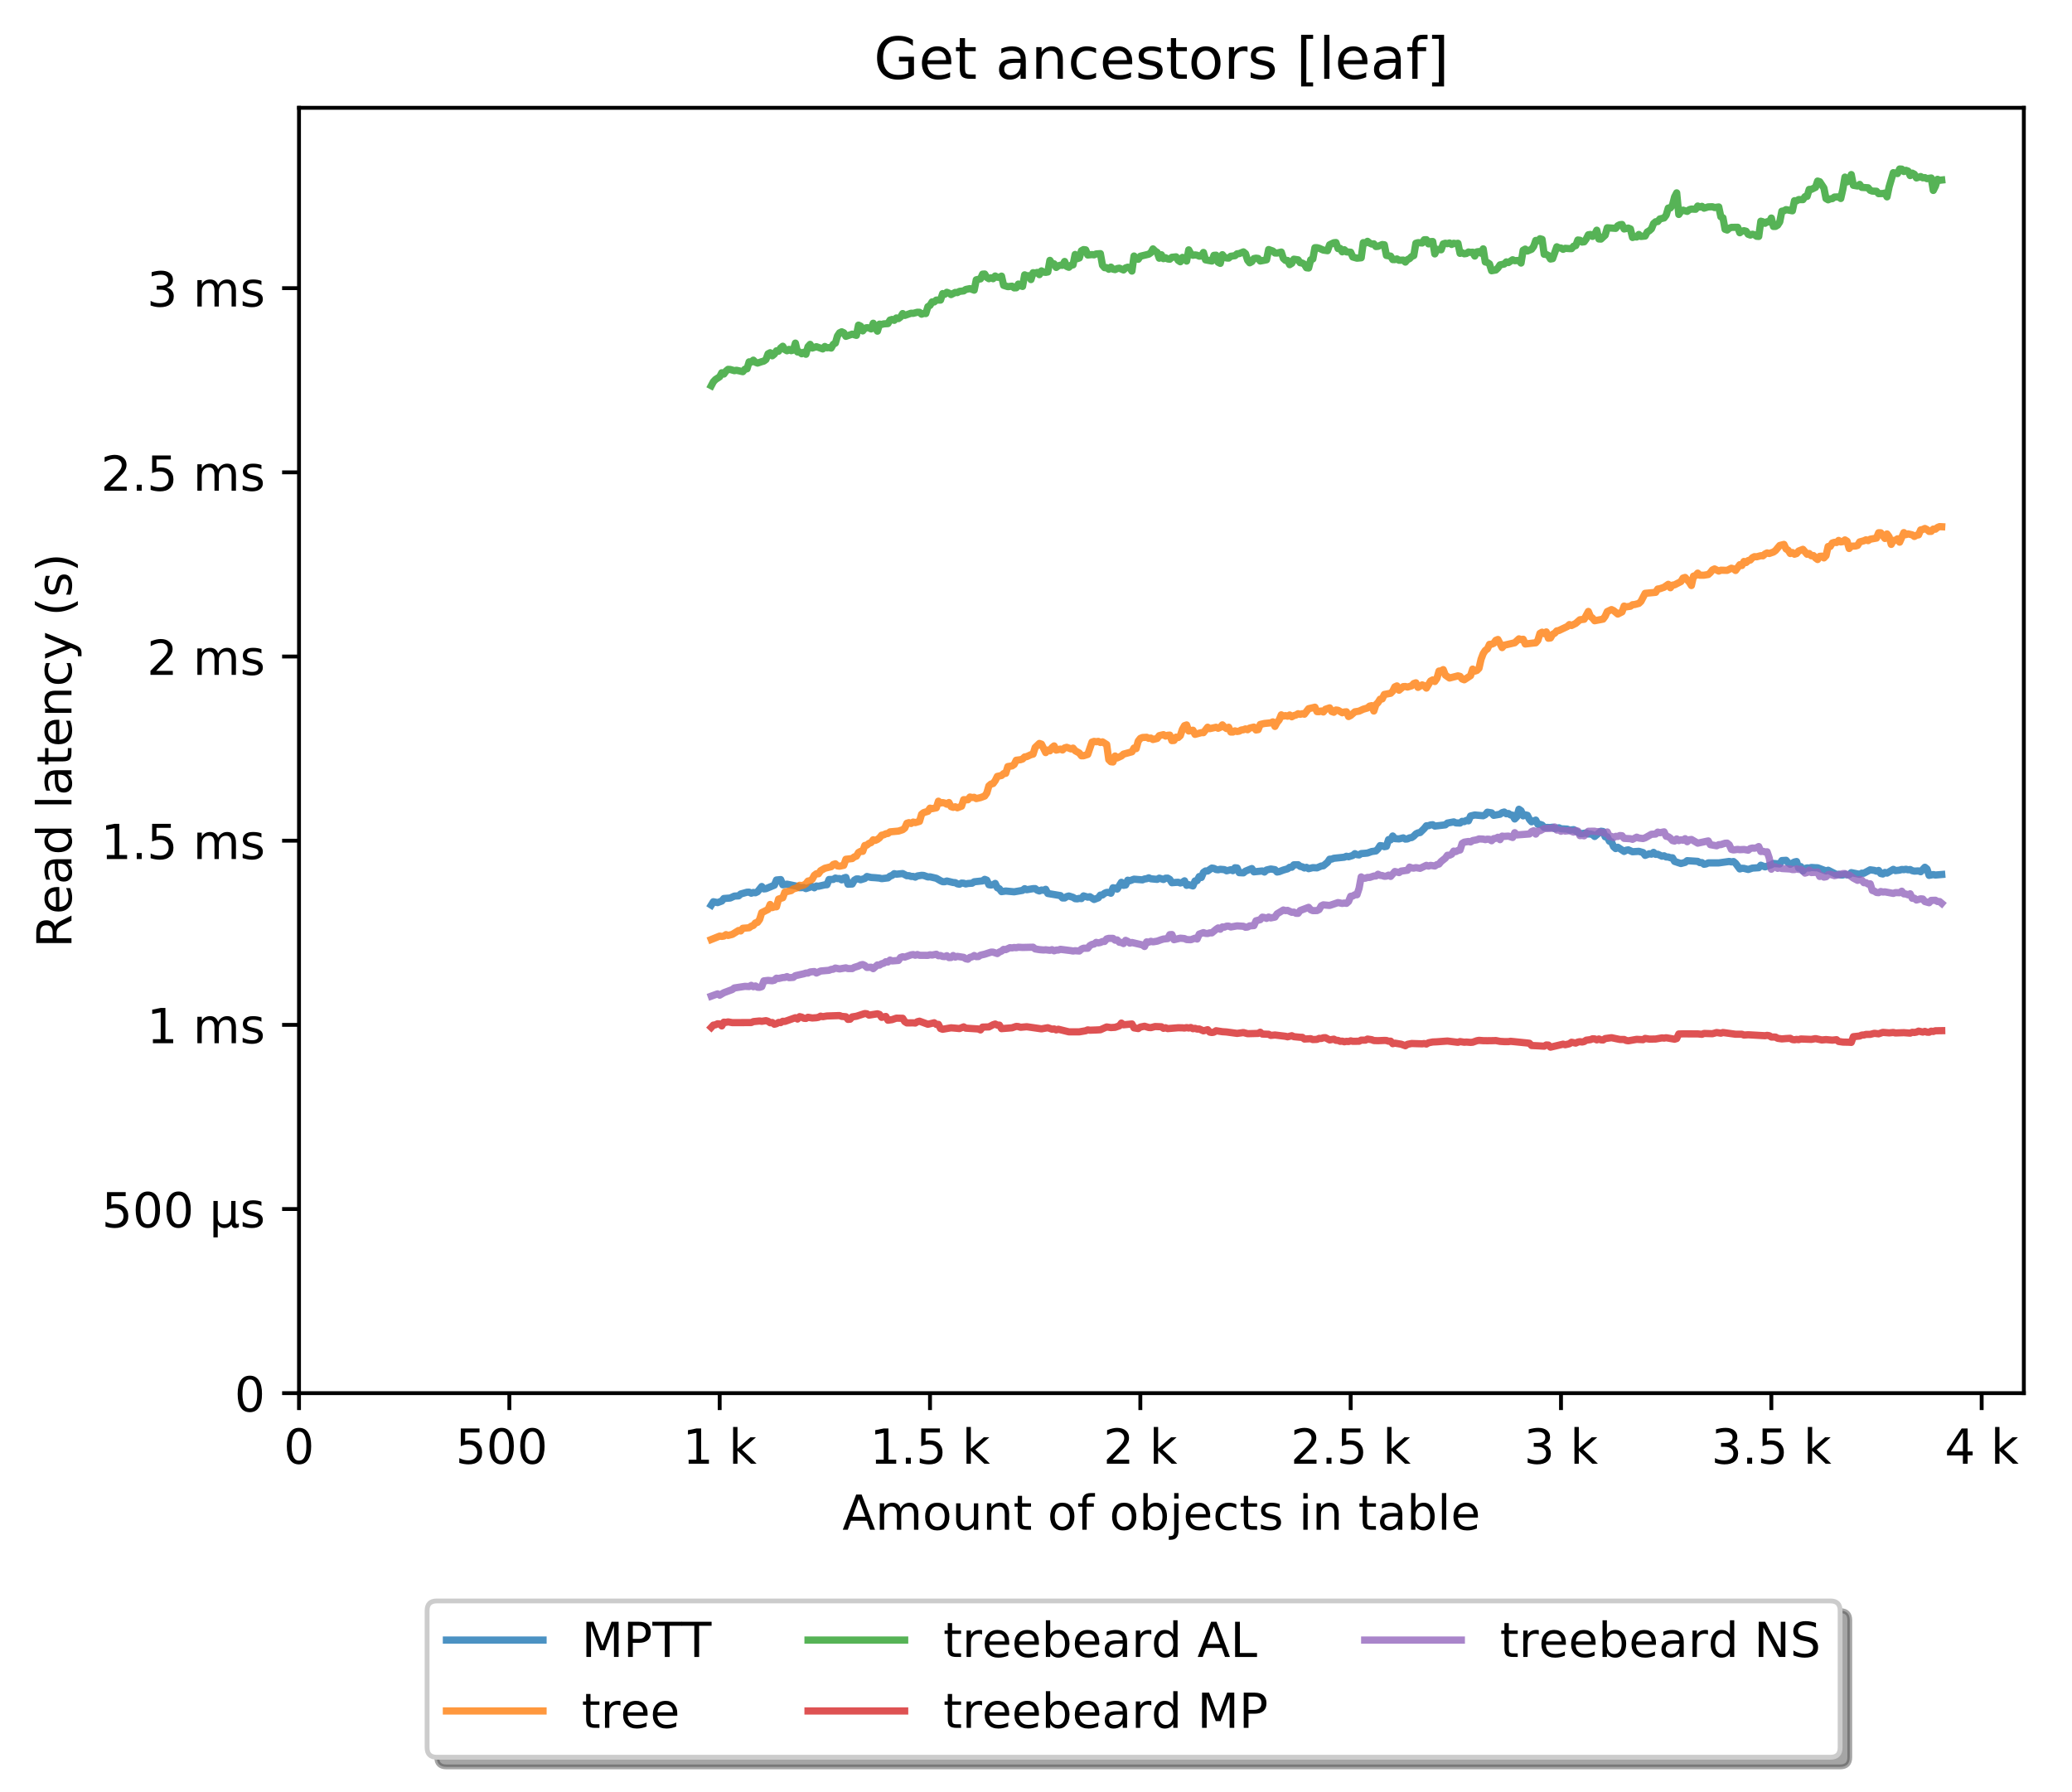 <?xml version="1.0" encoding="utf-8" standalone="no"?>
<!DOCTYPE svg PUBLIC "-//W3C//DTD SVG 1.1//EN"
  "http://www.w3.org/Graphics/SVG/1.1/DTD/svg11.dtd">
<!-- Created with matplotlib (http://matplotlib.org/) -->
<svg height="371pt" version="1.1" viewBox="0 0 429 371" width="429pt" xmlns="http://www.w3.org/2000/svg" xmlns:xlink="http://www.w3.org/1999/xlink">
 <defs>
  <style type="text/css">
*{stroke-linecap:butt;stroke-linejoin:round;}
  </style>
 </defs>
 <g id="figure_1">
  <g id="patch_1">
   <path d="M 0 371.002 
L 429.729 371.002 
L 429.729 0 
L 0 0 
z
" style="fill:#ffffff;"/>
  </g>
  <g id="axes_1">
   <g id="patch_2">
    <path d="M 61.909 288.43 
L 419.029 288.43 
L 419.029 22.318 
L 61.909 22.318 
z
" style="fill:#ffffff;"/>
   </g>
   <g id="matplotlib.axis_1">
    <g id="xtick_1">
     <g id="line2d_1">
      <defs>
       <path d="M 0 0 
L 0 3.5 
" id="m2d8755ddfd" style="stroke:#000000;stroke-width:0.8;"/>
      </defs>
      <g>
       <use style="stroke:#000000;stroke-width:0.8;" x="61.909" xlink:href="#m2d8755ddfd" y="288.43"/>
      </g>
     </g>
     <g id="text_1">
      <!-- 0 -->
      <defs>
       <path d="M 31.781 66.406 
Q 24.172 66.406 20.328 58.906 
Q 16.5 51.422 16.5 36.375 
Q 16.5 21.391 20.328 13.891 
Q 24.172 6.391 31.781 6.391 
Q 39.453 6.391 43.281 13.891 
Q 47.125 21.391 47.125 36.375 
Q 47.125 51.422 43.281 58.906 
Q 39.453 66.406 31.781 66.406 
z
M 31.781 74.219 
Q 44.047 74.219 50.516 64.516 
Q 56.984 54.828 56.984 36.375 
Q 56.984 17.969 50.516 8.266 
Q 44.047 -1.422 31.781 -1.422 
Q 19.531 -1.422 13.062 8.266 
Q 6.594 17.969 6.594 36.375 
Q 6.594 54.828 13.062 64.516 
Q 19.531 74.219 31.781 74.219 
z
" id="DejaVuSans-30"/>
      </defs>
      <g transform="translate(58.728 303.029)scale(0.1 -0.1)">
       <use xlink:href="#DejaVuSans-30"/>
      </g>
     </g>
    </g>
    <g id="xtick_2">
     <g id="line2d_2">
      <g>
       <use style="stroke:#000000;stroke-width:0.8;" x="105.458" xlink:href="#m2d8755ddfd" y="288.43"/>
      </g>
     </g>
     <g id="text_2">
      <!-- 500  -->
      <defs>
       <path d="M 10.797 72.906 
L 49.516 72.906 
L 49.516 64.594 
L 19.828 64.594 
L 19.828 46.734 
Q 21.969 47.469 24.109 47.828 
Q 26.266 48.188 28.422 48.188 
Q 40.625 48.188 47.75 41.5 
Q 54.891 34.812 54.891 23.391 
Q 54.891 11.625 47.562 5.094 
Q 40.234 -1.422 26.906 -1.422 
Q 22.312 -1.422 17.547 -0.641 
Q 12.797 0.141 7.719 1.703 
L 7.719 11.625 
Q 12.109 9.234 16.797 8.062 
Q 21.484 6.891 26.703 6.891 
Q 35.156 6.891 40.078 11.328 
Q 45.016 15.766 45.016 23.391 
Q 45.016 31 40.078 35.438 
Q 35.156 39.891 26.703 39.891 
Q 22.75 39.891 18.812 39.016 
Q 14.891 38.141 10.797 36.281 
z
" id="DejaVuSans-35"/>
       <path id="DejaVuSans-20"/>
      </defs>
      <g transform="translate(94.325 303.029)scale(0.1 -0.1)">
       <use xlink:href="#DejaVuSans-35"/>
       <use x="63.623" xlink:href="#DejaVuSans-30"/>
       <use x="127.246" xlink:href="#DejaVuSans-30"/>
       <use x="190.869" xlink:href="#DejaVuSans-20"/>
      </g>
     </g>
    </g>
    <g id="xtick_3">
     <g id="line2d_3">
      <g>
       <use style="stroke:#000000;stroke-width:0.8;" x="149.007" xlink:href="#m2d8755ddfd" y="288.43"/>
      </g>
     </g>
     <g id="text_3">
      <!-- 1 k -->
      <defs>
       <path d="M 12.406 8.297 
L 28.516 8.297 
L 28.516 63.922 
L 10.984 60.406 
L 10.984 69.391 
L 28.422 72.906 
L 38.281 72.906 
L 38.281 8.297 
L 54.391 8.297 
L 54.391 0 
L 12.406 0 
z
" id="DejaVuSans-31"/>
       <path d="M 9.078 75.984 
L 18.109 75.984 
L 18.109 31.109 
L 44.922 54.688 
L 56.391 54.688 
L 27.391 29.109 
L 57.625 0 
L 45.906 0 
L 18.109 26.703 
L 18.109 0 
L 9.078 0 
z
" id="DejaVuSans-6b"/>
      </defs>
      <g transform="translate(141.341 303.029)scale(0.1 -0.1)">
       <use xlink:href="#DejaVuSans-31"/>
       <use x="63.623" xlink:href="#DejaVuSans-20"/>
       <use x="95.41" xlink:href="#DejaVuSans-6b"/>
      </g>
     </g>
    </g>
    <g id="xtick_4">
     <g id="line2d_4">
      <g>
       <use style="stroke:#000000;stroke-width:0.8;" x="192.555" xlink:href="#m2d8755ddfd" y="288.43"/>
      </g>
     </g>
     <g id="text_4">
      <!-- 1.5 k -->
      <defs>
       <path d="M 10.688 12.406 
L 21 12.406 
L 21 0 
L 10.688 0 
z
" id="DejaVuSans-2e"/>
      </defs>
      <g transform="translate(180.119 303.029)scale(0.1 -0.1)">
       <use xlink:href="#DejaVuSans-31"/>
       <use x="63.623" xlink:href="#DejaVuSans-2e"/>
       <use x="95.41" xlink:href="#DejaVuSans-35"/>
       <use x="159.033" xlink:href="#DejaVuSans-20"/>
       <use x="190.82" xlink:href="#DejaVuSans-6b"/>
      </g>
     </g>
    </g>
    <g id="xtick_5">
     <g id="line2d_5">
      <g>
       <use style="stroke:#000000;stroke-width:0.8;" x="236.104" xlink:href="#m2d8755ddfd" y="288.43"/>
      </g>
     </g>
     <g id="text_5">
      <!-- 2 k -->
      <defs>
       <path d="M 19.188 8.297 
L 53.609 8.297 
L 53.609 0 
L 7.328 0 
L 7.328 8.297 
Q 12.938 14.109 22.625 23.891 
Q 32.328 33.688 34.812 36.531 
Q 39.547 41.844 41.422 45.531 
Q 43.312 49.219 43.312 52.781 
Q 43.312 58.594 39.234 62.25 
Q 35.156 65.922 28.609 65.922 
Q 23.969 65.922 18.812 64.312 
Q 13.672 62.703 7.812 59.422 
L 7.812 69.391 
Q 13.766 71.781 18.938 73 
Q 24.125 74.219 28.422 74.219 
Q 39.75 74.219 46.484 68.547 
Q 53.219 62.891 53.219 53.422 
Q 53.219 48.922 51.531 44.891 
Q 49.859 40.875 45.406 35.406 
Q 44.188 33.984 37.641 27.219 
Q 31.109 20.453 19.188 8.297 
z
" id="DejaVuSans-32"/>
      </defs>
      <g transform="translate(228.438 303.029)scale(0.1 -0.1)">
       <use xlink:href="#DejaVuSans-32"/>
       <use x="63.623" xlink:href="#DejaVuSans-20"/>
       <use x="95.41" xlink:href="#DejaVuSans-6b"/>
      </g>
     </g>
    </g>
    <g id="xtick_6">
     <g id="line2d_6">
      <g>
       <use style="stroke:#000000;stroke-width:0.8;" x="279.652" xlink:href="#m2d8755ddfd" y="288.43"/>
      </g>
     </g>
     <g id="text_6">
      <!-- 2.5 k -->
      <g transform="translate(267.216 303.029)scale(0.1 -0.1)">
       <use xlink:href="#DejaVuSans-32"/>
       <use x="63.623" xlink:href="#DejaVuSans-2e"/>
       <use x="95.41" xlink:href="#DejaVuSans-35"/>
       <use x="159.033" xlink:href="#DejaVuSans-20"/>
       <use x="190.82" xlink:href="#DejaVuSans-6b"/>
      </g>
     </g>
    </g>
    <g id="xtick_7">
     <g id="line2d_7">
      <g>
       <use style="stroke:#000000;stroke-width:0.8;" x="323.201" xlink:href="#m2d8755ddfd" y="288.43"/>
      </g>
     </g>
     <g id="text_7">
      <!-- 3 k -->
      <defs>
       <path d="M 40.578 39.312 
Q 47.656 37.797 51.625 33 
Q 55.609 28.219 55.609 21.188 
Q 55.609 10.406 48.188 4.484 
Q 40.766 -1.422 27.094 -1.422 
Q 22.516 -1.422 17.656 -0.516 
Q 12.797 0.391 7.625 2.203 
L 7.625 11.719 
Q 11.719 9.328 16.594 8.109 
Q 21.484 6.891 26.812 6.891 
Q 36.078 6.891 40.938 10.547 
Q 45.797 14.203 45.797 21.188 
Q 45.797 27.641 41.281 31.266 
Q 36.766 34.906 28.719 34.906 
L 20.219 34.906 
L 20.219 43.016 
L 29.109 43.016 
Q 36.375 43.016 40.234 45.922 
Q 44.094 48.828 44.094 54.297 
Q 44.094 59.906 40.109 62.906 
Q 36.141 65.922 28.719 65.922 
Q 24.656 65.922 20.016 65.031 
Q 15.375 64.156 9.812 62.312 
L 9.812 71.094 
Q 15.438 72.656 20.344 73.438 
Q 25.25 74.219 29.594 74.219 
Q 40.828 74.219 47.359 69.109 
Q 53.906 64.016 53.906 55.328 
Q 53.906 49.266 50.438 45.094 
Q 46.969 40.922 40.578 39.312 
z
" id="DejaVuSans-33"/>
      </defs>
      <g transform="translate(315.535 303.029)scale(0.1 -0.1)">
       <use xlink:href="#DejaVuSans-33"/>
       <use x="63.623" xlink:href="#DejaVuSans-20"/>
       <use x="95.41" xlink:href="#DejaVuSans-6b"/>
      </g>
     </g>
    </g>
    <g id="xtick_8">
     <g id="line2d_8">
      <g>
       <use style="stroke:#000000;stroke-width:0.8;" x="366.749" xlink:href="#m2d8755ddfd" y="288.43"/>
      </g>
     </g>
     <g id="text_8">
      <!-- 3.5 k -->
      <g transform="translate(354.313 303.029)scale(0.1 -0.1)">
       <use xlink:href="#DejaVuSans-33"/>
       <use x="63.623" xlink:href="#DejaVuSans-2e"/>
       <use x="95.41" xlink:href="#DejaVuSans-35"/>
       <use x="159.033" xlink:href="#DejaVuSans-20"/>
       <use x="190.82" xlink:href="#DejaVuSans-6b"/>
      </g>
     </g>
    </g>
    <g id="xtick_9">
     <g id="line2d_9">
      <g>
       <use style="stroke:#000000;stroke-width:0.8;" x="410.298" xlink:href="#m2d8755ddfd" y="288.43"/>
      </g>
     </g>
     <g id="text_9">
      <!-- 4 k -->
      <defs>
       <path d="M 37.797 64.312 
L 12.891 25.391 
L 37.797 25.391 
z
M 35.203 72.906 
L 47.609 72.906 
L 47.609 25.391 
L 58.016 25.391 
L 58.016 17.188 
L 47.609 17.188 
L 47.609 0 
L 37.797 0 
L 37.797 17.188 
L 4.891 17.188 
L 4.891 26.703 
z
" id="DejaVuSans-34"/>
      </defs>
      <g transform="translate(402.632 303.029)scale(0.1 -0.1)">
       <use xlink:href="#DejaVuSans-34"/>
       <use x="63.623" xlink:href="#DejaVuSans-20"/>
       <use x="95.41" xlink:href="#DejaVuSans-6b"/>
      </g>
     </g>
    </g>
    <g id="text_10">
     <!-- Amount of objects in table -->
     <defs>
      <path d="M 34.188 63.188 
L 20.797 26.906 
L 47.609 26.906 
z
M 28.609 72.906 
L 39.797 72.906 
L 67.578 0 
L 57.328 0 
L 50.688 18.703 
L 17.828 18.703 
L 11.188 0 
L 0.781 0 
z
" id="DejaVuSans-41"/>
      <path d="M 52 44.188 
Q 55.375 50.25 60.062 53.125 
Q 64.75 56 71.094 56 
Q 79.641 56 84.281 50.016 
Q 88.922 44.047 88.922 33.016 
L 88.922 0 
L 79.891 0 
L 79.891 32.719 
Q 79.891 40.578 77.094 44.375 
Q 74.312 48.188 68.609 48.188 
Q 61.625 48.188 57.562 43.547 
Q 53.516 38.922 53.516 30.906 
L 53.516 0 
L 44.484 0 
L 44.484 32.719 
Q 44.484 40.625 41.703 44.406 
Q 38.922 48.188 33.109 48.188 
Q 26.219 48.188 22.156 43.531 
Q 18.109 38.875 18.109 30.906 
L 18.109 0 
L 9.078 0 
L 9.078 54.688 
L 18.109 54.688 
L 18.109 46.188 
Q 21.188 51.219 25.484 53.609 
Q 29.781 56 35.688 56 
Q 41.656 56 45.828 52.969 
Q 50 49.953 52 44.188 
z
" id="DejaVuSans-6d"/>
      <path d="M 30.609 48.391 
Q 23.391 48.391 19.188 42.75 
Q 14.984 37.109 14.984 27.297 
Q 14.984 17.484 19.156 11.844 
Q 23.344 6.203 30.609 6.203 
Q 37.797 6.203 41.984 11.859 
Q 46.188 17.531 46.188 27.297 
Q 46.188 37.016 41.984 42.703 
Q 37.797 48.391 30.609 48.391 
z
M 30.609 56 
Q 42.328 56 49.016 48.375 
Q 55.719 40.766 55.719 27.297 
Q 55.719 13.875 49.016 6.219 
Q 42.328 -1.422 30.609 -1.422 
Q 18.844 -1.422 12.172 6.219 
Q 5.516 13.875 5.516 27.297 
Q 5.516 40.766 12.172 48.375 
Q 18.844 56 30.609 56 
z
" id="DejaVuSans-6f"/>
      <path d="M 8.5 21.578 
L 8.5 54.688 
L 17.484 54.688 
L 17.484 21.922 
Q 17.484 14.156 20.5 10.266 
Q 23.531 6.391 29.594 6.391 
Q 36.859 6.391 41.078 11.031 
Q 45.312 15.672 45.312 23.688 
L 45.312 54.688 
L 54.297 54.688 
L 54.297 0 
L 45.312 0 
L 45.312 8.406 
Q 42.047 3.422 37.719 1 
Q 33.406 -1.422 27.688 -1.422 
Q 18.266 -1.422 13.375 4.438 
Q 8.5 10.297 8.5 21.578 
z
M 31.109 56 
z
" id="DejaVuSans-75"/>
      <path d="M 54.891 33.016 
L 54.891 0 
L 45.906 0 
L 45.906 32.719 
Q 45.906 40.484 42.875 44.328 
Q 39.844 48.188 33.797 48.188 
Q 26.516 48.188 22.312 43.547 
Q 18.109 38.922 18.109 30.906 
L 18.109 0 
L 9.078 0 
L 9.078 54.688 
L 18.109 54.688 
L 18.109 46.188 
Q 21.344 51.125 25.703 53.562 
Q 30.078 56 35.797 56 
Q 45.219 56 50.047 50.172 
Q 54.891 44.344 54.891 33.016 
z
" id="DejaVuSans-6e"/>
      <path d="M 18.312 70.219 
L 18.312 54.688 
L 36.812 54.688 
L 36.812 47.703 
L 18.312 47.703 
L 18.312 18.016 
Q 18.312 11.328 20.141 9.422 
Q 21.969 7.516 27.594 7.516 
L 36.812 7.516 
L 36.812 0 
L 27.594 0 
Q 17.188 0 13.234 3.875 
Q 9.281 7.766 9.281 18.016 
L 9.281 47.703 
L 2.688 47.703 
L 2.688 54.688 
L 9.281 54.688 
L 9.281 70.219 
z
" id="DejaVuSans-74"/>
      <path d="M 37.109 75.984 
L 37.109 68.5 
L 28.516 68.5 
Q 23.688 68.5 21.797 66.547 
Q 19.922 64.594 19.922 59.516 
L 19.922 54.688 
L 34.719 54.688 
L 34.719 47.703 
L 19.922 47.703 
L 19.922 0 
L 10.891 0 
L 10.891 47.703 
L 2.297 47.703 
L 2.297 54.688 
L 10.891 54.688 
L 10.891 58.5 
Q 10.891 67.625 15.141 71.797 
Q 19.391 75.984 28.609 75.984 
z
" id="DejaVuSans-66"/>
      <path d="M 48.688 27.297 
Q 48.688 37.203 44.609 42.844 
Q 40.531 48.484 33.406 48.484 
Q 26.266 48.484 22.188 42.844 
Q 18.109 37.203 18.109 27.297 
Q 18.109 17.391 22.188 11.75 
Q 26.266 6.109 33.406 6.109 
Q 40.531 6.109 44.609 11.75 
Q 48.688 17.391 48.688 27.297 
z
M 18.109 46.391 
Q 20.953 51.266 25.266 53.625 
Q 29.594 56 35.594 56 
Q 45.562 56 51.781 48.094 
Q 58.016 40.188 58.016 27.297 
Q 58.016 14.406 51.781 6.484 
Q 45.562 -1.422 35.594 -1.422 
Q 29.594 -1.422 25.266 0.953 
Q 20.953 3.328 18.109 8.203 
L 18.109 0 
L 9.078 0 
L 9.078 75.984 
L 18.109 75.984 
z
" id="DejaVuSans-62"/>
      <path d="M 9.422 54.688 
L 18.406 54.688 
L 18.406 -0.984 
Q 18.406 -11.422 14.422 -16.109 
Q 10.453 -20.797 1.609 -20.797 
L -1.812 -20.797 
L -1.812 -13.188 
L 0.594 -13.188 
Q 5.719 -13.188 7.562 -10.812 
Q 9.422 -8.453 9.422 -0.984 
z
M 9.422 75.984 
L 18.406 75.984 
L 18.406 64.594 
L 9.422 64.594 
z
" id="DejaVuSans-6a"/>
      <path d="M 56.203 29.594 
L 56.203 25.203 
L 14.891 25.203 
Q 15.484 15.922 20.484 11.062 
Q 25.484 6.203 34.422 6.203 
Q 39.594 6.203 44.453 7.469 
Q 49.312 8.734 54.109 11.281 
L 54.109 2.781 
Q 49.266 0.734 44.188 -0.344 
Q 39.109 -1.422 33.891 -1.422 
Q 20.797 -1.422 13.156 6.188 
Q 5.516 13.812 5.516 26.812 
Q 5.516 40.234 12.766 48.109 
Q 20.016 56 32.328 56 
Q 43.359 56 49.781 48.891 
Q 56.203 41.797 56.203 29.594 
z
M 47.219 32.234 
Q 47.125 39.594 43.094 43.984 
Q 39.062 48.391 32.422 48.391 
Q 24.906 48.391 20.391 44.141 
Q 15.875 39.891 15.188 32.172 
z
" id="DejaVuSans-65"/>
      <path d="M 48.781 52.594 
L 48.781 44.188 
Q 44.969 46.297 41.141 47.344 
Q 37.312 48.391 33.406 48.391 
Q 24.656 48.391 19.812 42.844 
Q 14.984 37.312 14.984 27.297 
Q 14.984 17.281 19.812 11.734 
Q 24.656 6.203 33.406 6.203 
Q 37.312 6.203 41.141 7.25 
Q 44.969 8.297 48.781 10.406 
L 48.781 2.094 
Q 45.016 0.344 40.984 -0.531 
Q 36.969 -1.422 32.422 -1.422 
Q 20.062 -1.422 12.781 6.344 
Q 5.516 14.109 5.516 27.297 
Q 5.516 40.672 12.859 48.328 
Q 20.219 56 33.016 56 
Q 37.156 56 41.109 55.141 
Q 45.062 54.297 48.781 52.594 
z
" id="DejaVuSans-63"/>
      <path d="M 44.281 53.078 
L 44.281 44.578 
Q 40.484 46.531 36.375 47.5 
Q 32.281 48.484 27.875 48.484 
Q 21.188 48.484 17.844 46.438 
Q 14.5 44.391 14.5 40.281 
Q 14.5 37.156 16.891 35.375 
Q 19.281 33.594 26.516 31.984 
L 29.594 31.297 
Q 39.156 29.25 43.188 25.516 
Q 47.219 21.781 47.219 15.094 
Q 47.219 7.469 41.188 3.016 
Q 35.156 -1.422 24.609 -1.422 
Q 20.219 -1.422 15.453 -0.562 
Q 10.688 0.297 5.422 2 
L 5.422 11.281 
Q 10.406 8.688 15.234 7.391 
Q 20.062 6.109 24.812 6.109 
Q 31.156 6.109 34.562 8.281 
Q 37.984 10.453 37.984 14.406 
Q 37.984 18.062 35.516 20.016 
Q 33.062 21.969 24.703 23.781 
L 21.578 24.516 
Q 13.234 26.266 9.516 29.906 
Q 5.812 33.547 5.812 39.891 
Q 5.812 47.609 11.281 51.797 
Q 16.75 56 26.812 56 
Q 31.781 56 36.172 55.266 
Q 40.578 54.547 44.281 53.078 
z
" id="DejaVuSans-73"/>
      <path d="M 9.422 54.688 
L 18.406 54.688 
L 18.406 0 
L 9.422 0 
z
M 9.422 75.984 
L 18.406 75.984 
L 18.406 64.594 
L 9.422 64.594 
z
" id="DejaVuSans-69"/>
      <path d="M 34.281 27.484 
Q 23.391 27.484 19.188 25 
Q 14.984 22.516 14.984 16.5 
Q 14.984 11.719 18.141 8.906 
Q 21.297 6.109 26.703 6.109 
Q 34.188 6.109 38.703 11.406 
Q 43.219 16.703 43.219 25.484 
L 43.219 27.484 
z
M 52.203 31.203 
L 52.203 0 
L 43.219 0 
L 43.219 8.297 
Q 40.141 3.328 35.547 0.953 
Q 30.953 -1.422 24.312 -1.422 
Q 15.922 -1.422 10.953 3.297 
Q 6 8.016 6 15.922 
Q 6 25.141 12.172 29.828 
Q 18.359 34.516 30.609 34.516 
L 43.219 34.516 
L 43.219 35.406 
Q 43.219 41.609 39.141 45 
Q 35.062 48.391 27.688 48.391 
Q 23 48.391 18.547 47.266 
Q 14.109 46.141 10.016 43.891 
L 10.016 52.203 
Q 14.938 54.109 19.578 55.047 
Q 24.219 56 28.609 56 
Q 40.484 56 46.344 49.844 
Q 52.203 43.703 52.203 31.203 
z
" id="DejaVuSans-61"/>
      <path d="M 9.422 75.984 
L 18.406 75.984 
L 18.406 0 
L 9.422 0 
z
" id="DejaVuSans-6c"/>
     </defs>
     <g transform="translate(174.411 316.707)scale(0.1 -0.1)">
      <use xlink:href="#DejaVuSans-41"/>
      <use x="68.408" xlink:href="#DejaVuSans-6d"/>
      <use x="165.82" xlink:href="#DejaVuSans-6f"/>
      <use x="227.002" xlink:href="#DejaVuSans-75"/>
      <use x="290.381" xlink:href="#DejaVuSans-6e"/>
      <use x="353.76" xlink:href="#DejaVuSans-74"/>
      <use x="392.969" xlink:href="#DejaVuSans-20"/>
      <use x="424.756" xlink:href="#DejaVuSans-6f"/>
      <use x="485.938" xlink:href="#DejaVuSans-66"/>
      <use x="521.143" xlink:href="#DejaVuSans-20"/>
      <use x="552.93" xlink:href="#DejaVuSans-6f"/>
      <use x="614.111" xlink:href="#DejaVuSans-62"/>
      <use x="677.588" xlink:href="#DejaVuSans-6a"/>
      <use x="705.371" xlink:href="#DejaVuSans-65"/>
      <use x="766.895" xlink:href="#DejaVuSans-63"/>
      <use x="821.875" xlink:href="#DejaVuSans-74"/>
      <use x="861.084" xlink:href="#DejaVuSans-73"/>
      <use x="913.184" xlink:href="#DejaVuSans-20"/>
      <use x="944.971" xlink:href="#DejaVuSans-69"/>
      <use x="972.754" xlink:href="#DejaVuSans-6e"/>
      <use x="1036.133" xlink:href="#DejaVuSans-20"/>
      <use x="1067.92" xlink:href="#DejaVuSans-74"/>
      <use x="1107.129" xlink:href="#DejaVuSans-61"/>
      <use x="1168.408" xlink:href="#DejaVuSans-62"/>
      <use x="1231.885" xlink:href="#DejaVuSans-6c"/>
      <use x="1259.668" xlink:href="#DejaVuSans-65"/>
     </g>
    </g>
   </g>
   <g id="matplotlib.axis_2">
    <g id="ytick_1">
     <g id="line2d_10">
      <defs>
       <path d="M 0 0 
L -3.5 0 
" id="mf085d58e0a" style="stroke:#000000;stroke-width:0.8;"/>
      </defs>
      <g>
       <use style="stroke:#000000;stroke-width:0.8;" x="61.909" xlink:href="#mf085d58e0a" y="288.43"/>
      </g>
     </g>
     <g id="text_11">
      <!-- 0 -->
      <g transform="translate(48.547 292.229)scale(0.1 -0.1)">
       <use xlink:href="#DejaVuSans-30"/>
      </g>
     </g>
    </g>
    <g id="ytick_2">
     <g id="line2d_11">
      <g>
       <use style="stroke:#000000;stroke-width:0.8;" x="61.909" xlink:href="#mf085d58e0a" y="250.302"/>
      </g>
     </g>
     <g id="text_12">
      <!-- 500 µs -->
      <defs>
       <path d="M 8.5 -20.797 
L 8.5 54.688 
L 17.484 54.688 
L 17.484 20.703 
Q 17.484 13.625 20.844 10 
Q 24.219 6.391 30.812 6.391 
Q 38.031 6.391 41.672 10.484 
Q 45.312 14.594 45.312 22.797 
L 45.312 54.688 
L 54.297 54.688 
L 54.297 12.594 
Q 54.297 9.672 55.141 8.281 
Q 56 6.891 57.812 6.891 
Q 58.25 6.891 59.031 7.156 
Q 59.812 7.422 61.188 8.016 
L 61.188 0.781 
Q 59.188 -0.344 57.391 -0.875 
Q 55.609 -1.422 53.906 -1.422 
Q 50.531 -1.422 48.531 0.484 
Q 46.531 2.391 45.797 6.297 
Q 43.359 2.438 39.812 0.5 
Q 36.281 -1.422 31.5 -1.422 
Q 26.516 -1.422 23.016 0.484 
Q 19.531 2.391 17.484 6.203 
L 17.484 -20.797 
z
" id="DejaVuSans-b5"/>
      </defs>
      <g transform="translate(21.072 254.101)scale(0.1 -0.1)">
       <use xlink:href="#DejaVuSans-35"/>
       <use x="63.623" xlink:href="#DejaVuSans-30"/>
       <use x="127.246" xlink:href="#DejaVuSans-30"/>
       <use x="190.869" xlink:href="#DejaVuSans-20"/>
       <use x="222.656" xlink:href="#DejaVuSans-b5"/>
       <use x="286.279" xlink:href="#DejaVuSans-73"/>
      </g>
     </g>
    </g>
    <g id="ytick_3">
     <g id="line2d_12">
      <g>
       <use style="stroke:#000000;stroke-width:0.8;" x="61.909" xlink:href="#mf085d58e0a" y="212.174"/>
      </g>
     </g>
     <g id="text_13">
      <!-- 1 ms -->
      <g transform="translate(30.419 215.973)scale(0.1 -0.1)">
       <use xlink:href="#DejaVuSans-31"/>
       <use x="63.623" xlink:href="#DejaVuSans-20"/>
       <use x="95.41" xlink:href="#DejaVuSans-6d"/>
       <use x="192.822" xlink:href="#DejaVuSans-73"/>
      </g>
     </g>
    </g>
    <g id="ytick_4">
     <g id="line2d_13">
      <g>
       <use style="stroke:#000000;stroke-width:0.8;" x="61.909" xlink:href="#mf085d58e0a" y="174.046"/>
      </g>
     </g>
     <g id="text_14">
      <!-- 1.5 ms -->
      <g transform="translate(20.878 177.845)scale(0.1 -0.1)">
       <use xlink:href="#DejaVuSans-31"/>
       <use x="63.623" xlink:href="#DejaVuSans-2e"/>
       <use x="95.41" xlink:href="#DejaVuSans-35"/>
       <use x="159.033" xlink:href="#DejaVuSans-20"/>
       <use x="190.82" xlink:href="#DejaVuSans-6d"/>
       <use x="288.232" xlink:href="#DejaVuSans-73"/>
      </g>
     </g>
    </g>
    <g id="ytick_5">
     <g id="line2d_14">
      <g>
       <use style="stroke:#000000;stroke-width:0.8;" x="61.909" xlink:href="#mf085d58e0a" y="135.917"/>
      </g>
     </g>
     <g id="text_15">
      <!-- 2 ms -->
      <g transform="translate(30.419 139.717)scale(0.1 -0.1)">
       <use xlink:href="#DejaVuSans-32"/>
       <use x="63.623" xlink:href="#DejaVuSans-20"/>
       <use x="95.41" xlink:href="#DejaVuSans-6d"/>
       <use x="192.822" xlink:href="#DejaVuSans-73"/>
      </g>
     </g>
    </g>
    <g id="ytick_6">
     <g id="line2d_15">
      <g>
       <use style="stroke:#000000;stroke-width:0.8;" x="61.909" xlink:href="#mf085d58e0a" y="97.789"/>
      </g>
     </g>
     <g id="text_16">
      <!-- 2.5 ms -->
      <g transform="translate(20.878 101.588)scale(0.1 -0.1)">
       <use xlink:href="#DejaVuSans-32"/>
       <use x="63.623" xlink:href="#DejaVuSans-2e"/>
       <use x="95.41" xlink:href="#DejaVuSans-35"/>
       <use x="159.033" xlink:href="#DejaVuSans-20"/>
       <use x="190.82" xlink:href="#DejaVuSans-6d"/>
       <use x="288.232" xlink:href="#DejaVuSans-73"/>
      </g>
     </g>
    </g>
    <g id="ytick_7">
     <g id="line2d_16">
      <g>
       <use style="stroke:#000000;stroke-width:0.8;" x="61.909" xlink:href="#mf085d58e0a" y="59.661"/>
      </g>
     </g>
     <g id="text_17">
      <!-- 3 ms -->
      <g transform="translate(30.419 63.46)scale(0.1 -0.1)">
       <use xlink:href="#DejaVuSans-33"/>
       <use x="63.623" xlink:href="#DejaVuSans-20"/>
       <use x="95.41" xlink:href="#DejaVuSans-6d"/>
       <use x="192.822" xlink:href="#DejaVuSans-73"/>
      </g>
     </g>
    </g>
    <g id="text_18">
     <!-- Read latency (s) -->
     <defs>
      <path d="M 44.391 34.188 
Q 47.562 33.109 50.562 29.594 
Q 53.562 26.078 56.594 19.922 
L 66.609 0 
L 56 0 
L 46.688 18.703 
Q 43.062 26.031 39.672 28.422 
Q 36.281 30.812 30.422 30.812 
L 19.672 30.812 
L 19.672 0 
L 9.812 0 
L 9.812 72.906 
L 32.078 72.906 
Q 44.578 72.906 50.734 67.672 
Q 56.891 62.453 56.891 51.906 
Q 56.891 45.016 53.688 40.469 
Q 50.484 35.938 44.391 34.188 
z
M 19.672 64.797 
L 19.672 38.922 
L 32.078 38.922 
Q 39.203 38.922 42.844 42.219 
Q 46.484 45.516 46.484 51.906 
Q 46.484 58.297 42.844 61.547 
Q 39.203 64.797 32.078 64.797 
z
" id="DejaVuSans-52"/>
      <path d="M 45.406 46.391 
L 45.406 75.984 
L 54.391 75.984 
L 54.391 0 
L 45.406 0 
L 45.406 8.203 
Q 42.578 3.328 38.25 0.953 
Q 33.938 -1.422 27.875 -1.422 
Q 17.969 -1.422 11.734 6.484 
Q 5.516 14.406 5.516 27.297 
Q 5.516 40.188 11.734 48.094 
Q 17.969 56 27.875 56 
Q 33.938 56 38.25 53.625 
Q 42.578 51.266 45.406 46.391 
z
M 14.797 27.297 
Q 14.797 17.391 18.875 11.75 
Q 22.953 6.109 30.078 6.109 
Q 37.203 6.109 41.297 11.75 
Q 45.406 17.391 45.406 27.297 
Q 45.406 37.203 41.297 42.844 
Q 37.203 48.484 30.078 48.484 
Q 22.953 48.484 18.875 42.844 
Q 14.797 37.203 14.797 27.297 
z
" id="DejaVuSans-64"/>
      <path d="M 32.172 -5.078 
Q 28.375 -14.844 24.75 -17.812 
Q 21.141 -20.797 15.094 -20.797 
L 7.906 -20.797 
L 7.906 -13.281 
L 13.188 -13.281 
Q 16.891 -13.281 18.938 -11.516 
Q 21 -9.766 23.484 -3.219 
L 25.094 0.875 
L 2.984 54.688 
L 12.5 54.688 
L 29.594 11.922 
L 46.688 54.688 
L 56.203 54.688 
z
" id="DejaVuSans-79"/>
      <path d="M 31 75.875 
Q 24.469 64.656 21.281 53.656 
Q 18.109 42.672 18.109 31.391 
Q 18.109 20.125 21.312 9.062 
Q 24.516 -2 31 -13.188 
L 23.188 -13.188 
Q 15.875 -1.703 12.234 9.375 
Q 8.594 20.453 8.594 31.391 
Q 8.594 42.281 12.203 53.312 
Q 15.828 64.359 23.188 75.875 
z
" id="DejaVuSans-28"/>
      <path d="M 8.016 75.875 
L 15.828 75.875 
Q 23.141 64.359 26.781 53.312 
Q 30.422 42.281 30.422 31.391 
Q 30.422 20.453 26.781 9.375 
Q 23.141 -1.703 15.828 -13.188 
L 8.016 -13.188 
Q 14.5 -2 17.703 9.062 
Q 20.906 20.125 20.906 31.391 
Q 20.906 42.672 17.703 53.656 
Q 14.5 64.656 8.016 75.875 
z
" id="DejaVuSans-29"/>
     </defs>
     <g transform="translate(14.798 196.212)rotate(-90)scale(0.1 -0.1)">
      <use xlink:href="#DejaVuSans-52"/>
      <use x="69.42" xlink:href="#DejaVuSans-65"/>
      <use x="130.943" xlink:href="#DejaVuSans-61"/>
      <use x="192.223" xlink:href="#DejaVuSans-64"/>
      <use x="255.699" xlink:href="#DejaVuSans-20"/>
      <use x="287.486" xlink:href="#DejaVuSans-6c"/>
      <use x="315.27" xlink:href="#DejaVuSans-61"/>
      <use x="376.549" xlink:href="#DejaVuSans-74"/>
      <use x="415.758" xlink:href="#DejaVuSans-65"/>
      <use x="477.281" xlink:href="#DejaVuSans-6e"/>
      <use x="540.66" xlink:href="#DejaVuSans-63"/>
      <use x="595.641" xlink:href="#DejaVuSans-79"/>
      <use x="654.82" xlink:href="#DejaVuSans-20"/>
      <use x="686.607" xlink:href="#DejaVuSans-28"/>
      <use x="725.621" xlink:href="#DejaVuSans-73"/>
      <use x="777.721" xlink:href="#DejaVuSans-29"/>
     </g>
    </g>
   </g>
   <g id="line2d_17">
    <path clip-path="url(#p6f18b4e0d6)" d="M 147.265 187.38 
L 147.7 186.688 
L 148.571 186.869 
L 149.442 186.543 
L 149.877 186.018 
L 151.184 185.919 
L 152.055 185.517 
L 152.926 185.475 
L 153.361 185.084 
L 154.668 184.717 
L 155.103 184.707 
L 155.539 184.922 
L 155.974 184.773 
L 156.41 184.827 
L 156.845 184.616 
L 157.716 183.536 
L 158.152 184.03 
L 158.587 183.982 
L 160.329 183.258 
L 160.765 182.186 
L 161.636 182.1 
L 162.071 183.179 
L 162.942 183.051 
L 165.119 183.498 
L 165.555 183.779 
L 166.426 183.749 
L 166.861 183.966 
L 168.168 183.52 
L 168.603 183.801 
L 169.039 183.433 
L 169.474 183.486 
L 170.781 183.188 
L 171.216 183.166 
L 171.652 182.085 
L 172.523 182.066 
L 172.958 181.786 
L 173.394 181.896 
L 173.829 181.891 
L 174.265 182.158 
L 174.7 181.78 
L 175.136 181.653 
L 175.571 183.057 
L 176.442 183.018 
L 176.878 182.236 
L 177.313 181.976 
L 177.749 181.972 
L 178.184 182.139 
L 179.055 181.873 
L 179.49 181.468 
L 180.361 181.662 
L 181.232 181.715 
L 182.103 181.795 
L 182.539 181.908 
L 183.845 181.752 
L 184.281 181.395 
L 184.716 181.228 
L 185.152 180.876 
L 185.587 180.982 
L 186.894 180.854 
L 187.765 181.301 
L 188.2 181.288 
L 188.636 181.451 
L 189.071 181.441 
L 189.507 181.592 
L 189.942 181.35 
L 190.813 181.218 
L 191.249 181.247 
L 192.12 181.558 
L 192.555 181.529 
L 193.862 181.83 
L 194.732 182.336 
L 195.168 182.535 
L 195.603 182.545 
L 196.039 182.398 
L 197.345 182.706 
L 197.781 182.737 
L 198.216 182.976 
L 198.652 183.062 
L 199.087 182.826 
L 199.523 182.855 
L 199.958 183.002 
L 200.394 182.908 
L 201.265 182.851 
L 201.7 182.557 
L 203.442 182.374 
L 203.878 182.054 
L 204.313 182.222 
L 204.749 183.161 
L 205.184 183.228 
L 205.62 183.148 
L 206.055 182.895 
L 206.491 183.793 
L 206.926 184.003 
L 207.362 184.594 
L 208.233 184.471 
L 209.974 184.632 
L 211.716 184.336 
L 212.152 183.987 
L 212.587 184.198 
L 213.894 183.979 
L 214.329 183.97 
L 214.765 184.304 
L 215.2 184.46 
L 215.636 184.263 
L 216.071 184.32 
L 216.507 184.117 
L 216.942 184.978 
L 219.555 185.415 
L 219.991 185.903 
L 220.426 185.909 
L 220.862 185.622 
L 221.297 185.502 
L 222.168 185.777 
L 222.604 186.052 
L 223.039 186.089 
L 223.475 185.989 
L 223.91 186.033 
L 224.346 185.481 
L 225.216 185.741 
L 225.652 185.645 
L 226.523 186.217 
L 227.394 185.882 
L 227.829 185.314 
L 228.265 185.284 
L 228.7 184.936 
L 229.136 184.75 
L 229.571 184.76 
L 230.007 184.925 
L 230.442 183.8 
L 230.878 183.861 
L 231.313 184.064 
L 232.184 182.662 
L 232.62 183.293 
L 233.055 183.225 
L 233.491 182.231 
L 233.926 182.342 
L 234.797 182.018 
L 236.539 182.157 
L 236.975 181.975 
L 237.41 181.923 
L 237.846 181.737 
L 238.281 181.936 
L 239.588 182.058 
L 240.023 181.802 
L 240.894 182.08 
L 241.329 181.817 
L 241.765 181.802 
L 242.2 182.061 
L 242.636 182.75 
L 243.507 182.68 
L 243.942 182.657 
L 244.378 182.805 
L 244.813 182.674 
L 245.249 182.361 
L 245.684 183.289 
L 246.12 183.155 
L 246.991 183.413 
L 247.426 182.386 
L 247.862 182.321 
L 248.297 181.473 
L 248.733 181.666 
L 249.168 180.624 
L 249.604 180.316 
L 250.039 180.324 
L 250.91 179.717 
L 251.346 179.785 
L 251.781 180.02 
L 252.217 180.074 
L 252.652 179.967 
L 253.523 180.041 
L 253.959 180.284 
L 254.83 180.06 
L 255.265 180.253 
L 255.7 179.656 
L 256.136 179.698 
L 256.571 180.668 
L 257.442 180.709 
L 257.878 180.349 
L 259.184 179.819 
L 259.62 180.495 
L 261.362 180.315 
L 261.797 180.538 
L 262.233 180.117 
L 263.104 179.909 
L 263.975 180.047 
L 264.41 180.532 
L 264.846 180.455 
L 265.717 180.123 
L 266.588 179.879 
L 267.023 179.551 
L 267.459 179.545 
L 267.894 179.046 
L 268.765 179.024 
L 269.201 179.371 
L 269.636 179.458 
L 270.072 179.699 
L 270.507 179.57 
L 270.942 179.842 
L 271.813 179.629 
L 272.684 179.673 
L 273.555 179.295 
L 273.991 179.245 
L 274.862 178.53 
L 275.297 177.882 
L 275.733 177.859 
L 276.168 177.691 
L 278.346 177.467 
L 278.781 177.273 
L 279.217 177.374 
L 280.088 177.103 
L 280.523 176.738 
L 280.959 176.937 
L 281.394 176.997 
L 281.83 176.717 
L 282.701 176.652 
L 283.136 176.606 
L 284.007 176.295 
L 284.878 176.17 
L 285.314 175.743 
L 285.749 175.066 
L 286.184 175.121 
L 286.62 175.288 
L 287.055 175.217 
L 287.491 173.826 
L 287.926 173.873 
L 288.362 173.078 
L 288.797 173.62 
L 289.668 173.68 
L 290.539 173.468 
L 290.975 173.719 
L 291.41 173.685 
L 291.846 173.46 
L 292.281 173.399 
L 292.717 173.104 
L 293.152 172.654 
L 293.588 172.43 
L 294.023 172.367 
L 294.894 171.515 
L 295.33 170.962 
L 295.765 170.948 
L 296.201 170.785 
L 296.636 170.745 
L 297.072 171.025 
L 299.249 170.772 
L 299.685 170.402 
L 300.991 170.158 
L 301.426 170.361 
L 302.297 170.397 
L 302.733 170.041 
L 303.168 170.095 
L 303.604 169.852 
L 304.039 169.937 
L 304.475 168.939 
L 305.346 168.73 
L 307.088 168.883 
L 307.523 168.671 
L 307.959 168.147 
L 308.83 168.29 
L 309.265 168.798 
L 310.572 168.573 
L 311.007 168.243 
L 311.443 168.115 
L 311.878 168.474 
L 312.314 168.419 
L 312.749 168.714 
L 313.185 168.772 
L 313.62 169.55 
L 314.056 169.1 
L 314.491 167.544 
L 314.927 167.85 
L 315.362 168.907 
L 315.798 168.699 
L 316.233 168.795 
L 316.668 169.637 
L 317.104 170.137 
L 317.975 169.786 
L 318.41 170.665 
L 318.846 170.663 
L 319.281 170.817 
L 319.717 171.31 
L 321.023 171.317 
L 321.459 171.259 
L 321.894 171.555 
L 322.765 171.377 
L 323.201 171.587 
L 324.507 171.651 
L 324.943 171.876 
L 325.814 171.76 
L 327.12 172.566 
L 327.556 172.569 
L 328.427 172.448 
L 328.862 172.662 
L 329.298 172.662 
L 329.733 172.783 
L 330.169 173.173 
L 331.475 172.095 
L 331.91 172.153 
L 332.346 173.239 
L 332.781 173.25 
L 333.217 174.153 
L 333.652 174.281 
L 334.088 175.293 
L 334.523 175.682 
L 334.959 175.409 
L 336.265 176.272 
L 336.701 176.019 
L 337.136 175.947 
L 338.007 176.338 
L 339.314 176.25 
L 340.185 176.506 
L 340.62 177.086 
L 341.491 176.753 
L 341.927 176.839 
L 342.362 176.469 
L 342.798 176.879 
L 343.233 176.853 
L 344.104 177.255 
L 344.54 177.173 
L 344.975 177.416 
L 345.411 177.429 
L 345.846 177.577 
L 346.281 177.592 
L 346.717 178.341 
L 348.023 178.773 
L 348.894 178.543 
L 349.33 178.185 
L 351.507 178.327 
L 351.943 178.59 
L 352.378 178.584 
L 352.814 178.933 
L 353.249 178.854 
L 353.685 178.648 
L 355.862 178.648 
L 358.04 178.342 
L 358.475 178.445 
L 358.911 178.364 
L 359.346 178.727 
L 360.217 179.897 
L 360.653 179.76 
L 361.088 179.779 
L 361.959 180.01 
L 362.83 179.723 
L 364.136 179.643 
L 364.572 179.129 
L 365.443 179.473 
L 366.749 179.028 
L 367.185 178.761 
L 368.491 178.87 
L 368.927 178.163 
L 369.798 178.111 
L 370.233 178.625 
L 370.669 178.941 
L 371.54 178.463 
L 371.975 178.365 
L 372.411 179.715 
L 372.846 179.417 
L 373.282 180.323 
L 373.717 179.816 
L 374.153 179.677 
L 374.588 179.719 
L 375.024 179.595 
L 375.895 179.648 
L 376.33 179.658 
L 378.072 180.31 
L 378.507 180.162 
L 380.249 181.046 
L 380.685 180.996 
L 381.12 181.149 
L 381.556 181.152 
L 381.991 180.991 
L 382.427 181.124 
L 382.862 181.082 
L 383.298 180.664 
L 385.04 181.011 
L 385.475 180.774 
L 385.911 180.782 
L 387.217 180.076 
L 388.088 180.2 
L 388.524 180.358 
L 388.959 180.208 
L 389.395 180.845 
L 389.83 180.943 
L 390.266 180.621 
L 390.701 180.759 
L 392.007 179.984 
L 392.443 180.242 
L 393.314 180.143 
L 393.749 180.003 
L 394.185 180.045 
L 394.62 179.962 
L 395.056 180.075 
L 395.491 180.024 
L 395.927 180.26 
L 396.362 180.347 
L 397.233 180.305 
L 397.669 180.475 
L 398.54 179.551 
L 398.975 179.902 
L 399.411 181.225 
L 400.282 181.065 
L 400.717 181.156 
L 402.024 181.047 
L 402.024 181.047 
" style="fill:none;opacity:0.8;stroke:#1f77b4;stroke-linecap:square;stroke-width:1.5;"/>
   </g>
   <g id="line2d_18">
    <path clip-path="url(#p6f18b4e0d6)" d="M 147.265 194.503 
L 149.007 193.802 
L 149.442 193.864 
L 149.877 193.794 
L 150.313 193.498 
L 150.748 193.666 
L 151.619 193.444 
L 152.926 192.64 
L 153.361 192.733 
L 153.797 192.181 
L 155.103 192.077 
L 155.539 191.756 
L 155.974 191.593 
L 156.41 191.073 
L 156.845 190.953 
L 157.281 190.35 
L 157.716 188.944 
L 159.023 188.286 
L 159.458 187.252 
L 159.894 187.899 
L 160.329 187.748 
L 160.765 187.731 
L 161.2 186.138 
L 162.071 185.86 
L 162.507 184.682 
L 163.813 184.381 
L 164.249 184.04 
L 165.119 183.789 
L 165.555 183.284 
L 165.99 183.354 
L 166.426 183.225 
L 166.861 182.964 
L 167.297 182.41 
L 167.732 182.326 
L 168.168 182.023 
L 168.603 181.216 
L 169.039 180.891 
L 169.474 180.889 
L 169.91 180.257 
L 170.781 179.757 
L 172.087 179.436 
L 172.523 178.98 
L 172.958 178.838 
L 173.394 179.268 
L 173.829 179.33 
L 174.7 179.146 
L 175.136 177.897 
L 176.442 177.751 
L 176.878 177.405 
L 177.313 177.249 
L 177.749 176.498 
L 178.184 176.257 
L 178.62 176.257 
L 179.055 175.04 
L 179.49 174.959 
L 179.926 174.603 
L 180.361 174.444 
L 180.797 173.863 
L 181.232 173.986 
L 181.668 173.788 
L 182.103 173.459 
L 182.539 172.912 
L 182.974 172.836 
L 183.41 172.613 
L 183.845 172.552 
L 184.281 172.219 
L 186.023 172.059 
L 186.894 171.779 
L 187.329 171.435 
L 187.765 170.441 
L 188.2 170.312 
L 188.636 170.485 
L 189.071 170.194 
L 189.507 170.306 
L 190.378 170.05 
L 190.813 168.574 
L 191.249 168.233 
L 192.12 167.966 
L 192.555 167.317 
L 192.991 167.42 
L 193.862 167.245 
L 194.297 165.872 
L 194.732 166.256 
L 195.168 166.161 
L 195.603 166.257 
L 196.039 166.494 
L 196.474 166.149 
L 196.91 166.999 
L 197.345 167.143 
L 197.781 167.032 
L 198.216 167.237 
L 199.087 166.907 
L 199.523 165.561 
L 200.394 165.576 
L 200.829 165.009 
L 201.265 165.115 
L 201.7 165.072 
L 202.136 165.33 
L 203.007 165.13 
L 203.878 164.807 
L 204.313 164.187 
L 204.749 162.696 
L 205.184 162.328 
L 205.62 162.212 
L 206.055 161.621 
L 206.491 160.739 
L 207.362 160.554 
L 207.797 160.156 
L 208.233 160.107 
L 208.668 158.706 
L 209.539 158.563 
L 209.974 158.268 
L 210.41 157.392 
L 211.281 157.283 
L 211.716 157.139 
L 212.152 156.71 
L 212.587 156.641 
L 213.458 156.238 
L 213.894 156.135 
L 214.329 154.749 
L 215.2 153.914 
L 215.636 154.068 
L 216.507 155.81 
L 216.942 155.277 
L 217.378 155.444 
L 217.813 154.774 
L 218.249 154.428 
L 218.684 155.296 
L 219.555 155.085 
L 219.991 155.269 
L 220.426 154.84 
L 220.862 154.718 
L 221.733 155.045 
L 222.168 154.884 
L 222.604 155.422 
L 223.475 155.903 
L 223.91 156.473 
L 224.346 156.466 
L 225.216 156.187 
L 226.087 153.639 
L 226.523 153.492 
L 226.958 153.568 
L 227.394 153.488 
L 227.829 153.716 
L 228.265 153.59 
L 229.136 154.139 
L 229.571 157.275 
L 230.007 157.705 
L 230.442 157.757 
L 230.878 156.516 
L 231.313 156.917 
L 232.184 156.511 
L 232.62 156.125 
L 234.362 155.647 
L 234.797 154.863 
L 235.233 154.992 
L 235.668 153.428 
L 236.104 152.879 
L 236.539 152.687 
L 237.41 152.641 
L 237.846 152.861 
L 238.281 152.803 
L 238.717 153.101 
L 239.588 152.88 
L 240.023 152.302 
L 240.894 152.098 
L 241.329 152.39 
L 241.765 152.223 
L 242.2 152.192 
L 242.636 153.325 
L 243.071 153.297 
L 243.507 152.613 
L 243.942 152.697 
L 244.378 152.302 
L 244.813 150.993 
L 245.249 150.235 
L 245.684 150.087 
L 246.12 151.339 
L 246.991 151.177 
L 247.426 152.037 
L 248.733 151.677 
L 249.168 151.685 
L 250.039 150.557 
L 250.475 150.855 
L 251.781 150.567 
L 252.217 150.774 
L 252.652 150.578 
L 253.088 150.072 
L 253.523 150.547 
L 253.959 150.837 
L 254.394 150.56 
L 254.83 151.551 
L 255.265 151.556 
L 255.7 151.308 
L 256.136 151.444 
L 256.571 151.37 
L 257.007 151.128 
L 257.442 151.082 
L 257.878 150.904 
L 258.313 151.078 
L 258.749 150.735 
L 259.62 150.528 
L 260.055 151.13 
L 260.491 151.056 
L 260.926 149.98 
L 261.797 149.782 
L 263.104 149.651 
L 263.539 149.452 
L 263.975 150.388 
L 264.41 149.575 
L 264.846 149.053 
L 265.281 147.995 
L 265.717 148.256 
L 266.152 148.157 
L 266.588 148.274 
L 267.023 148.02 
L 267.459 148.393 
L 267.894 148.146 
L 268.33 148.035 
L 268.765 147.764 
L 269.201 147.885 
L 269.636 147.764 
L 270.072 147.859 
L 270.942 146.727 
L 272.249 146.417 
L 272.684 147.323 
L 273.12 147.339 
L 273.555 147.196 
L 273.991 147.405 
L 274.426 146.845 
L 275.297 146.549 
L 275.733 147.305 
L 276.168 147.454 
L 276.604 146.99 
L 277.039 147.048 
L 277.91 147.564 
L 278.346 147.401 
L 278.781 147.366 
L 279.217 148.343 
L 279.652 148.124 
L 280.523 147.366 
L 281.394 147.227 
L 282.265 146.826 
L 283.136 146.573 
L 283.572 146.189 
L 284.007 146.091 
L 284.443 147.2 
L 284.878 145.88 
L 285.314 145.451 
L 285.749 144.757 
L 286.184 144.695 
L 286.62 143.776 
L 287.926 143.528 
L 288.362 143.085 
L 288.797 142.204 
L 289.233 142.004 
L 289.668 142.896 
L 290.539 142.151 
L 290.975 142.124 
L 291.41 142.244 
L 292.281 141.982 
L 292.717 141.515 
L 293.152 141.361 
L 293.588 142.306 
L 294.459 141.791 
L 294.894 141.967 
L 295.33 142.455 
L 296.201 140.994 
L 296.636 140.763 
L 297.072 141.091 
L 297.507 140.452 
L 297.943 138.932 
L 298.378 138.89 
L 298.814 138.637 
L 299.249 139.763 
L 300.12 140.373 
L 301.862 139.924 
L 302.297 140.028 
L 302.733 140.569 
L 303.168 140.736 
L 304.475 139.881 
L 304.91 138.528 
L 305.346 138.949 
L 305.781 138.802 
L 306.217 138.363 
L 306.652 136.472 
L 307.088 135.322 
L 307.523 134.655 
L 307.959 134.352 
L 308.394 133.402 
L 308.83 133.377 
L 309.265 133.189 
L 309.701 132.568 
L 310.136 132.392 
L 311.007 134.069 
L 311.443 133.58 
L 313.62 133.071 
L 314.491 132.262 
L 314.927 132.414 
L 315.362 132.345 
L 315.798 133.326 
L 317.539 133.12 
L 317.975 133.078 
L 318.41 132.582 
L 318.846 131.128 
L 319.281 130.886 
L 319.717 131.185 
L 320.152 130.827 
L 320.588 132.134 
L 321.023 132.077 
L 321.459 131.319 
L 321.894 131.102 
L 322.33 130.614 
L 322.765 130.536 
L 323.636 130.118 
L 324.507 129.71 
L 324.943 129.304 
L 325.378 129.499 
L 326.249 129.067 
L 327.12 128.307 
L 327.991 128.207 
L 328.862 126.59 
L 329.298 127.642 
L 329.733 127.971 
L 330.169 128.514 
L 331.91 128.175 
L 332.346 127.581 
L 332.781 126.611 
L 333.652 126.205 
L 334.088 126.412 
L 334.959 127.129 
L 335.83 126.686 
L 336.265 125.476 
L 336.701 125.638 
L 337.572 125.513 
L 338.007 125.197 
L 338.443 125.159 
L 339.314 124.924 
L 339.749 124.516 
L 340.62 122.839 
L 342.798 122.633 
L 343.233 121.945 
L 343.669 121.885 
L 344.54 121.582 
L 345.411 120.971 
L 345.846 121.677 
L 346.281 121.143 
L 346.717 121.079 
L 348.023 120.409 
L 348.459 119.688 
L 348.894 119.551 
L 349.765 120.532 
L 350.201 121.222 
L 350.636 119.269 
L 351.072 119.16 
L 351.507 118.658 
L 351.943 119.089 
L 352.814 119.079 
L 353.685 118.941 
L 354.12 118.545 
L 354.556 117.994 
L 354.991 117.789 
L 355.862 118.232 
L 356.298 118.046 
L 357.604 118.08 
L 358.475 117.638 
L 358.911 117.776 
L 359.346 118.105 
L 360.217 116.906 
L 360.653 117.075 
L 361.088 116.24 
L 361.523 116.466 
L 361.959 116.054 
L 362.394 115.946 
L 362.83 115.461 
L 363.265 115.246 
L 363.701 115.277 
L 364.572 115.044 
L 365.007 115.071 
L 365.443 114.689 
L 365.878 114.475 
L 366.314 114.589 
L 367.185 114.29 
L 367.62 113.973 
L 368.491 112.933 
L 369.362 112.71 
L 369.798 113.643 
L 370.233 113.91 
L 370.669 114.592 
L 371.104 114.387 
L 371.54 114.737 
L 371.975 114.602 
L 372.411 114.078 
L 373.282 113.731 
L 374.153 114.748 
L 374.588 114.594 
L 375.024 115.057 
L 375.459 115.013 
L 375.895 115.514 
L 376.33 115.836 
L 376.765 115.182 
L 377.201 115.143 
L 377.636 115.503 
L 378.072 115.041 
L 378.507 113.139 
L 378.943 113.129 
L 379.378 112.418 
L 379.814 112.279 
L 380.249 112.314 
L 380.685 111.885 
L 381.12 112.2 
L 381.556 112.13 
L 381.991 111.782 
L 382.427 112.051 
L 382.862 113.555 
L 383.298 113.073 
L 384.169 113.047 
L 384.604 112.915 
L 385.04 112.194 
L 385.911 111.956 
L 386.346 111.762 
L 386.782 111.93 
L 387.217 111.634 
L 388.524 111.402 
L 388.959 110.302 
L 389.395 110.303 
L 390.266 111.475 
L 390.701 110.545 
L 391.137 111.133 
L 391.572 112.706 
L 392.007 111.883 
L 392.443 111.86 
L 392.878 111.55 
L 393.314 112.247 
L 394.185 110.267 
L 394.62 110.686 
L 395.056 110.532 
L 395.927 110.73 
L 396.362 111.061 
L 396.798 110.808 
L 397.233 110.733 
L 397.669 109.708 
L 398.104 109.619 
L 398.54 109.414 
L 398.975 109.64 
L 399.411 110.018 
L 399.846 110.01 
L 400.282 109.536 
L 400.717 109.563 
L 401.153 109.202 
L 401.588 109.025 
L 402.024 109.05 
L 402.024 109.05 
" style="fill:none;opacity:0.8;stroke:#ff7f0e;stroke-linecap:square;stroke-width:1.5;"/>
   </g>
   <g id="line2d_19">
    <path clip-path="url(#p6f18b4e0d6)" d="M 147.265 79.862 
L 147.7 79.04 
L 148.136 78.577 
L 149.007 78.001 
L 149.442 77.172 
L 149.877 77.438 
L 150.313 76.834 
L 150.748 76.467 
L 151.184 76.498 
L 152.055 76.74 
L 152.49 76.654 
L 153.797 76.948 
L 154.232 76.434 
L 154.668 76.359 
L 155.103 74.913 
L 155.539 74.967 
L 155.974 74.566 
L 156.41 75 
L 156.845 75.167 
L 157.716 74.873 
L 158.152 74.756 
L 158.587 74.432 
L 159.023 73.252 
L 159.458 73.029 
L 159.894 73.659 
L 160.329 73.309 
L 160.765 72.628 
L 161.2 72.71 
L 161.636 72.042 
L 162.071 71.684 
L 162.507 72.381 
L 162.942 72.622 
L 163.378 72.333 
L 163.813 72.597 
L 164.249 72.476 
L 164.684 71.038 
L 165.119 72.865 
L 165.555 72.884 
L 165.99 73.24 
L 166.426 72.923 
L 166.861 73.343 
L 167.297 71.775 
L 167.732 71.295 
L 168.168 72.054 
L 169.039 71.779 
L 170.345 72.237 
L 170.781 71.732 
L 171.216 72 
L 171.652 71.956 
L 172.087 72.063 
L 172.523 71.284 
L 172.958 71.038 
L 173.394 69.557 
L 173.829 68.904 
L 174.265 68.695 
L 174.7 68.898 
L 175.136 69.631 
L 176.442 69.18 
L 177.313 69.432 
L 177.749 67.314 
L 178.184 67.516 
L 178.62 68.508 
L 179.055 67.958 
L 179.49 67.833 
L 179.926 67.893 
L 180.361 68.099 
L 180.797 66.922 
L 181.232 67.896 
L 181.668 68.56 
L 182.103 67.106 
L 182.539 67.169 
L 182.974 67.053 
L 183.845 66.991 
L 184.281 66.262 
L 184.716 66.137 
L 185.152 66.316 
L 185.587 65.829 
L 186.023 65.96 
L 186.458 65.635 
L 186.894 64.919 
L 187.329 65.299 
L 188.636 64.847 
L 189.071 64.872 
L 189.942 64.645 
L 190.378 64.656 
L 190.813 65.049 
L 191.249 64.877 
L 191.684 64.917 
L 192.12 63.484 
L 192.555 63.22 
L 192.991 62.503 
L 193.426 62.511 
L 193.862 62.126 
L 194.732 62.124 
L 195.168 60.786 
L 195.603 60.926 
L 196.039 60.515 
L 196.474 60.692 
L 196.91 60.99 
L 197.781 60.54 
L 198.216 60.579 
L 198.652 60.323 
L 199.523 60.227 
L 199.958 59.928 
L 200.829 59.753 
L 201.7 60.069 
L 202.136 57.924 
L 203.007 57.739 
L 203.442 56.757 
L 203.878 56.729 
L 204.313 57.431 
L 204.749 57.7 
L 205.184 57.508 
L 205.62 57.697 
L 206.055 57.143 
L 206.491 57.398 
L 206.926 57.417 
L 207.362 57.17 
L 207.797 59.076 
L 208.668 59.349 
L 209.539 59.249 
L 209.974 59.596 
L 210.41 59.581 
L 210.845 58.812 
L 211.281 59.174 
L 211.716 59.299 
L 212.152 56.901 
L 212.587 57.113 
L 213.023 57.074 
L 213.458 57.879 
L 213.894 56.461 
L 214.329 56.529 
L 214.765 56.399 
L 215.2 56.859 
L 215.636 56.085 
L 216.071 56.336 
L 216.507 56.388 
L 216.942 56.309 
L 217.378 53.906 
L 217.813 54.574 
L 218.249 54.624 
L 218.684 55.365 
L 219.12 55.034 
L 219.555 54.904 
L 219.991 54.931 
L 220.426 54.138 
L 220.862 55.153 
L 221.297 55.336 
L 221.733 54.929 
L 222.168 54.839 
L 222.604 52.684 
L 223.039 53.559 
L 223.475 53.408 
L 223.91 51.913 
L 224.346 51.673 
L 224.781 51.729 
L 225.216 52.793 
L 226.087 52.708 
L 226.523 52.758 
L 226.958 52.572 
L 227.829 52.511 
L 228.265 54.909 
L 228.7 55.416 
L 229.136 55.415 
L 229.571 55.742 
L 230.007 55.298 
L 230.442 55.723 
L 230.878 55.813 
L 231.313 55.6 
L 231.749 55.52 
L 232.62 55.888 
L 233.055 55.465 
L 233.491 55.319 
L 233.926 55.438 
L 234.362 56.119 
L 234.797 53.006 
L 235.233 53.551 
L 235.668 53.675 
L 236.104 53.049 
L 237.846 52.623 
L 238.281 52.313 
L 238.717 51.53 
L 239.152 51.969 
L 239.588 52.245 
L 240.023 53.459 
L 240.458 52.744 
L 240.894 53.547 
L 241.329 53.362 
L 241.765 53.613 
L 242.2 53.664 
L 242.636 53.265 
L 243.507 53.176 
L 243.942 53.907 
L 244.378 54.194 
L 244.813 53.29 
L 245.249 53.41 
L 245.684 54.05 
L 246.12 51.729 
L 246.555 52.529 
L 246.991 52.85 
L 247.426 52.774 
L 247.862 52.838 
L 248.297 53.035 
L 248.733 53.007 
L 249.168 52.27 
L 249.604 53.8 
L 250.91 54.042 
L 251.346 52.863 
L 251.781 52.832 
L 252.217 54.305 
L 252.652 54.526 
L 253.088 52.729 
L 253.523 53.27 
L 253.959 53.411 
L 254.394 53.434 
L 254.83 53.054 
L 255.7 52.932 
L 256.136 52.547 
L 256.571 52.508 
L 257.442 52.15 
L 257.878 52.508 
L 258.313 53.882 
L 258.749 54.409 
L 259.184 54.166 
L 259.62 53.535 
L 260.055 53.448 
L 260.491 53.508 
L 260.926 54.036 
L 261.797 53.877 
L 262.233 53.788 
L 262.668 51.66 
L 263.539 51.975 
L 263.975 52.376 
L 264.41 52.391 
L 265.281 52.184 
L 265.717 53.512 
L 266.152 53.908 
L 266.588 53.924 
L 267.023 54.795 
L 267.459 54.514 
L 267.894 53.661 
L 268.765 53.795 
L 269.201 54.396 
L 269.636 54.46 
L 270.072 54.712 
L 270.507 55.436 
L 270.942 55.489 
L 271.378 53.787 
L 271.813 53.624 
L 272.249 51.284 
L 272.684 51.283 
L 273.12 51.402 
L 273.991 51.775 
L 274.862 51.898 
L 275.297 50.672 
L 276.168 50.255 
L 276.604 50.217 
L 277.039 51.464 
L 277.475 51.43 
L 277.91 52.136 
L 278.346 51.705 
L 278.781 52.148 
L 279.652 52.216 
L 280.088 53.209 
L 280.959 53.456 
L 281.83 53.37 
L 282.265 50.234 
L 282.701 50.324 
L 283.136 49.966 
L 283.572 50.323 
L 284.007 50.525 
L 284.443 50.481 
L 284.878 51.04 
L 285.314 50.999 
L 286.184 50.626 
L 286.62 50.674 
L 287.055 52.888 
L 287.926 53.028 
L 288.362 53.74 
L 288.797 53.747 
L 289.233 53.609 
L 289.668 53.883 
L 290.539 53.847 
L 290.975 54.261 
L 291.41 53.749 
L 291.846 53.55 
L 292.281 53.1 
L 292.717 52.914 
L 293.152 50.363 
L 293.588 50.236 
L 294.459 50.305 
L 294.894 49.638 
L 295.33 49.626 
L 295.765 50.49 
L 296.201 50.021 
L 296.636 50.003 
L 297.072 52.568 
L 297.507 51.608 
L 298.378 51.714 
L 298.814 50.494 
L 299.249 50.359 
L 299.685 50.445 
L 300.12 50.3 
L 300.556 50.608 
L 300.991 50.367 
L 301.426 50.446 
L 301.862 50.372 
L 302.297 52.454 
L 302.733 52.313 
L 303.168 52.543 
L 303.604 52.484 
L 304.039 52.169 
L 304.475 52.253 
L 304.91 52.211 
L 305.346 53.008 
L 305.781 52.143 
L 306.217 52.084 
L 306.652 52.424 
L 307.088 51.523 
L 307.523 54.238 
L 307.959 54.341 
L 308.394 54.639 
L 308.83 56.049 
L 309.701 55.899 
L 310.136 55.487 
L 310.572 54.842 
L 311.443 54.663 
L 311.878 54.221 
L 312.314 54.365 
L 313.185 53.78 
L 313.62 53.968 
L 314.491 53.915 
L 314.927 54.459 
L 315.362 51.813 
L 315.798 51.574 
L 316.233 51.97 
L 317.104 51.607 
L 317.539 51.011 
L 317.975 49.778 
L 318.41 49.861 
L 318.846 49.429 
L 319.281 49.551 
L 319.717 52.644 
L 320.152 52.678 
L 320.588 52.906 
L 321.023 53.624 
L 321.459 53.548 
L 322.33 51.095 
L 322.765 51.319 
L 323.201 51.349 
L 323.636 51.619 
L 324.072 51.405 
L 324.943 51.471 
L 325.378 51.48 
L 325.814 50.965 
L 326.249 50.859 
L 326.685 49.69 
L 327.12 49.743 
L 327.556 50.114 
L 327.991 50.064 
L 328.427 49.468 
L 328.862 48.609 
L 329.298 48.543 
L 329.733 48.943 
L 330.169 48.525 
L 330.604 47.661 
L 331.04 49.472 
L 331.475 49.493 
L 332.346 48.693 
L 332.781 47.157 
L 334.523 47.277 
L 334.959 46.735 
L 335.394 46.519 
L 335.83 46.476 
L 336.265 47.407 
L 337.136 47.216 
L 337.572 47.398 
L 338.007 49.162 
L 338.443 49.029 
L 338.878 49.063 
L 339.314 48.54 
L 339.749 48.954 
L 340.62 48.868 
L 341.056 48.024 
L 341.491 47.766 
L 341.927 47.369 
L 342.362 46.289 
L 342.798 45.907 
L 343.233 45.864 
L 343.669 45.327 
L 344.54 45.123 
L 344.975 44.54 
L 345.411 43.074 
L 345.846 43.054 
L 346.281 42.448 
L 346.717 40.769 
L 347.152 39.93 
L 347.588 44.398 
L 348.023 43.768 
L 348.459 43.504 
L 349.33 43.762 
L 349.765 43.404 
L 350.201 43.282 
L 351.072 43.323 
L 351.507 42.657 
L 351.943 42.87 
L 352.378 42.72 
L 352.814 43.099 
L 353.685 42.827 
L 354.556 42.802 
L 354.991 42.963 
L 355.862 42.842 
L 356.298 44.885 
L 356.733 45.093 
L 357.169 47.47 
L 357.604 47.624 
L 358.04 47.248 
L 358.475 47.074 
L 359.782 47.053 
L 360.217 48.187 
L 360.653 47.847 
L 361.088 47.763 
L 361.523 47.872 
L 361.959 48.503 
L 362.394 48.667 
L 362.83 48.491 
L 363.265 48.597 
L 363.701 48.917 
L 364.136 48.95 
L 364.572 45.799 
L 365.007 45.919 
L 365.443 46.231 
L 365.878 45.908 
L 366.314 45.959 
L 366.749 45.144 
L 367.185 46.883 
L 367.62 46.869 
L 368.056 46.608 
L 368.491 45.938 
L 368.927 43.723 
L 369.362 43.648 
L 369.798 43.399 
L 371.104 43.647 
L 371.54 41.554 
L 371.975 41.585 
L 372.411 41.316 
L 373.282 41.333 
L 373.717 40.71 
L 374.153 40.66 
L 374.588 39.214 
L 375.024 39.212 
L 375.895 38.787 
L 376.33 37.488 
L 376.765 37.621 
L 377.636 38.933 
L 378.072 41.116 
L 378.507 41.369 
L 378.943 41.174 
L 379.378 41.122 
L 379.814 40.795 
L 380.685 40.757 
L 381.12 41.095 
L 381.556 39.182 
L 381.991 36.664 
L 382.427 37.655 
L 382.862 37.474 
L 383.298 36.144 
L 383.733 38.362 
L 384.604 38.51 
L 385.04 38.179 
L 385.475 38.797 
L 386.782 38.873 
L 387.217 39.406 
L 387.653 39.565 
L 388.524 39.594 
L 388.959 40.091 
L 389.83 40.065 
L 390.266 39.969 
L 390.701 40.755 
L 391.137 38.667 
L 392.007 35.747 
L 392.878 35.929 
L 393.314 34.99 
L 393.749 35.016 
L 394.185 35.511 
L 394.62 35.264 
L 395.056 35.417 
L 395.491 36.351 
L 395.927 35.845 
L 396.362 36.074 
L 396.798 36.837 
L 397.669 36.555 
L 398.104 36.812 
L 398.54 36.769 
L 398.975 36.987 
L 399.846 36.848 
L 400.282 39.425 
L 400.717 38.549 
L 401.153 37.126 
L 401.588 37.321 
L 402.024 37.272 
L 402.024 37.272 
" style="fill:none;opacity:0.8;stroke:#2ca02c;stroke-linecap:square;stroke-width:1.5;"/>
   </g>
   <g id="line2d_20">
    <path clip-path="url(#p6f18b4e0d6)" d="M 147.265 212.702 
L 147.7 212.233 
L 148.136 212.163 
L 148.571 211.958 
L 149.007 211.992 
L 149.442 212.391 
L 149.877 211.622 
L 150.313 211.657 
L 150.748 211.563 
L 151.619 211.714 
L 155.539 211.704 
L 155.974 211.505 
L 157.281 211.375 
L 157.716 211.445 
L 158.587 211.306 
L 159.023 211.438 
L 159.458 211.737 
L 159.894 211.689 
L 160.329 212.048 
L 160.765 211.934 
L 161.2 211.68 
L 161.636 211.712 
L 162.071 211.437 
L 162.507 211.466 
L 164.684 210.7 
L 165.119 210.97 
L 165.555 210.478 
L 165.99 210.577 
L 166.426 210.815 
L 166.861 210.847 
L 167.297 210.608 
L 168.168 210.754 
L 169.039 210.697 
L 169.474 210.614 
L 169.91 210.372 
L 170.345 210.485 
L 171.216 210.339 
L 173.829 210.251 
L 174.265 210.423 
L 175.136 210.495 
L 175.571 211.043 
L 176.007 211.009 
L 176.442 210.529 
L 177.313 210.394 
L 179.055 209.835 
L 179.49 209.886 
L 179.926 210.162 
L 181.668 209.889 
L 182.103 210.023 
L 182.539 210.624 
L 183.41 210.44 
L 183.845 211.217 
L 184.716 211.093 
L 185.587 210.789 
L 186.458 210.807 
L 186.894 210.813 
L 187.329 211.505 
L 187.765 211.774 
L 189.071 211.759 
L 189.507 211.799 
L 189.942 211.525 
L 190.378 211.418 
L 192.12 212.055 
L 193.426 211.749 
L 193.862 212.089 
L 194.297 212.081 
L 194.732 212.939 
L 195.168 213.091 
L 196.91 212.789 
L 197.781 212.86 
L 198.652 212.946 
L 199.523 212.595 
L 199.958 212.861 
L 202.571 213.027 
L 203.007 213.226 
L 203.442 212.64 
L 204.749 212.603 
L 205.62 212.148 
L 206.055 212.005 
L 206.491 212.231 
L 206.926 212.232 
L 207.362 212.962 
L 209.539 212.788 
L 210.41 212.495 
L 210.845 212.532 
L 211.281 212.682 
L 212.587 212.567 
L 215.636 213.006 
L 216.942 212.769 
L 217.813 213.074 
L 218.249 213.022 
L 218.684 213.219 
L 219.12 213.083 
L 221.297 213.62 
L 223.475 213.62 
L 224.781 213.4 
L 225.216 213.216 
L 225.652 213.284 
L 226.958 213.237 
L 227.829 213.191 
L 229.136 212.61 
L 230.007 212.743 
L 230.878 212.687 
L 231.749 212.387 
L 232.184 211.812 
L 232.62 212.163 
L 234.362 211.995 
L 234.797 212.802 
L 235.668 212.947 
L 236.104 212.635 
L 236.975 212.463 
L 237.846 212.729 
L 238.281 212.756 
L 239.152 212.523 
L 240.458 212.572 
L 240.894 212.894 
L 241.329 212.78 
L 241.765 212.954 
L 243.942 212.777 
L 244.813 212.793 
L 245.249 212.839 
L 245.684 212.744 
L 246.12 212.83 
L 246.555 212.725 
L 246.991 212.973 
L 247.426 212.896 
L 247.862 213.054 
L 248.297 213.033 
L 249.168 213.414 
L 250.039 213.18 
L 250.475 213.683 
L 250.91 213.768 
L 251.346 213.685 
L 251.781 213.394 
L 253.088 213.596 
L 253.959 213.651 
L 256.136 213.946 
L 257.442 213.771 
L 258.313 214.007 
L 260.491 213.951 
L 260.926 213.704 
L 261.362 214.082 
L 262.668 214.121 
L 263.104 214.357 
L 263.975 214.276 
L 266.152 214.54 
L 266.588 214.652 
L 267.459 214.426 
L 267.894 214.626 
L 269.201 214.751 
L 269.636 214.757 
L 270.072 215.112 
L 271.378 215.04 
L 271.813 215.22 
L 272.684 215.183 
L 273.12 214.978 
L 273.555 215.005 
L 273.991 214.852 
L 274.426 214.834 
L 275.297 215.3 
L 276.168 215.136 
L 276.604 215.379 
L 277.039 215.391 
L 277.475 215.584 
L 277.91 215.548 
L 278.346 215.681 
L 278.781 215.588 
L 279.217 215.631 
L 279.652 215.484 
L 280.088 215.583 
L 280.959 215.574 
L 281.394 215.569 
L 281.83 215.338 
L 282.701 215.345 
L 283.136 215.121 
L 284.007 215.248 
L 284.443 215.423 
L 285.314 215.453 
L 286.62 215.398 
L 287.055 215.41 
L 287.491 215.568 
L 287.926 215.554 
L 288.362 216.075 
L 288.797 215.964 
L 290.104 216.18 
L 290.975 216.494 
L 291.41 216.206 
L 292.281 216.039 
L 294.459 216.105 
L 294.894 216.044 
L 295.33 216.147 
L 295.765 215.892 
L 296.636 215.724 
L 297.507 215.685 
L 299.685 215.527 
L 301.862 215.796 
L 302.297 215.638 
L 303.168 215.774 
L 303.604 215.737 
L 304.475 215.807 
L 304.91 215.771 
L 305.781 215.463 
L 306.217 215.385 
L 307.088 215.451 
L 307.959 215.463 
L 309.265 215.445 
L 309.701 215.424 
L 310.572 215.595 
L 311.443 215.647 
L 312.314 215.653 
L 312.749 215.58 
L 316.233 215.933 
L 316.668 215.988 
L 317.104 216.451 
L 318.41 216.513 
L 319.717 216.596 
L 320.152 216.343 
L 320.588 216.365 
L 321.023 216.795 
L 323.636 216.175 
L 324.072 216.29 
L 324.943 216.091 
L 325.378 215.776 
L 326.249 215.953 
L 326.685 215.744 
L 327.12 215.658 
L 327.556 215.732 
L 327.991 215.632 
L 328.427 215.348 
L 329.298 215.239 
L 329.733 215.063 
L 330.169 215.084 
L 330.604 215.282 
L 331.04 215.1 
L 331.475 215.282 
L 331.91 215.31 
L 332.346 215.015 
L 333.652 214.838 
L 335.394 215.201 
L 336.265 215.2 
L 336.701 215.408 
L 337.136 215.477 
L 338.878 215.173 
L 340.185 215.25 
L 340.62 214.979 
L 341.491 215.131 
L 342.798 215.107 
L 344.104 214.877 
L 344.54 214.922 
L 344.975 214.848 
L 346.717 215.146 
L 347.152 215.011 
L 347.588 214.064 
L 348.459 214.04 
L 351.507 214.045 
L 352.378 214.134 
L 352.814 213.954 
L 354.556 214.011 
L 355.427 213.767 
L 356.298 213.904 
L 356.733 213.764 
L 359.346 214.119 
L 360.653 214.118 
L 361.088 214.286 
L 361.959 214.227 
L 365.443 214.426 
L 365.878 214.351 
L 366.314 214.419 
L 366.749 214.695 
L 367.62 214.708 
L 368.056 214.965 
L 368.927 215.086 
L 369.798 215.012 
L 370.669 214.963 
L 371.104 215.219 
L 371.54 215.266 
L 371.975 215.183 
L 372.411 215.243 
L 372.846 215.101 
L 375.024 215.19 
L 375.895 215.025 
L 377.201 215.306 
L 378.072 215.223 
L 379.378 215.343 
L 380.249 215.249 
L 380.685 215.617 
L 381.556 215.742 
L 382.862 215.772 
L 383.298 215.808 
L 383.733 214.625 
L 385.04 214.49 
L 385.475 214.286 
L 385.911 214.278 
L 386.346 214.153 
L 387.217 214.148 
L 388.088 213.93 
L 388.959 214.037 
L 389.83 213.733 
L 391.137 213.842 
L 392.007 213.752 
L 392.443 213.858 
L 394.185 213.795 
L 395.491 213.895 
L 395.927 213.714 
L 396.362 213.754 
L 396.798 213.678 
L 397.233 213.473 
L 398.104 213.672 
L 398.54 213.531 
L 398.975 213.693 
L 399.411 213.709 
L 399.846 213.487 
L 400.282 213.543 
L 400.717 213.4 
L 402.024 213.379 
L 402.024 213.379 
" style="fill:none;opacity:0.8;stroke:#d62728;stroke-linecap:square;stroke-width:1.5;"/>
   </g>
   <g id="line2d_21">
    <path clip-path="url(#p6f18b4e0d6)" d="M 147.265 206.231 
L 148.571 205.761 
L 149.007 206.03 
L 149.877 205.52 
L 151.619 204.865 
L 152.055 204.537 
L 154.232 204.206 
L 155.103 204.247 
L 155.539 203.999 
L 155.974 204.281 
L 156.41 204.122 
L 156.845 204.388 
L 157.281 204.409 
L 157.716 204.265 
L 158.152 203.074 
L 159.023 202.969 
L 159.894 203.047 
L 160.329 202.936 
L 160.765 202.516 
L 161.2 202.585 
L 162.071 202.383 
L 162.507 202.361 
L 162.942 202.187 
L 163.378 202.41 
L 164.249 202.346 
L 164.684 201.993 
L 166.426 201.604 
L 166.861 201.46 
L 167.297 201.452 
L 167.732 201.225 
L 168.603 201.135 
L 169.039 201.445 
L 169.91 201.029 
L 171.652 200.884 
L 172.087 200.7 
L 172.523 200.658 
L 172.958 200.415 
L 173.829 200.602 
L 175.136 200.371 
L 175.571 200.528 
L 176.442 200.53 
L 176.878 200.274 
L 177.749 200.007 
L 178.184 199.776 
L 178.62 199.685 
L 179.055 199.878 
L 179.49 200.289 
L 180.361 200.243 
L 180.797 200.543 
L 181.668 199.772 
L 182.103 199.809 
L 182.539 199.527 
L 182.974 199.42 
L 183.41 199.102 
L 183.845 199.168 
L 184.281 198.764 
L 184.716 198.941 
L 186.023 198.84 
L 186.458 198.22 
L 186.894 198.073 
L 187.329 198.151 
L 188.636 197.688 
L 189.071 197.623 
L 189.507 197.766 
L 189.942 197.616 
L 190.378 197.774 
L 192.12 197.79 
L 192.555 197.666 
L 192.991 197.726 
L 193.862 197.551 
L 194.297 197.868 
L 194.732 197.824 
L 195.168 198.013 
L 195.603 198.041 
L 196.039 197.862 
L 196.474 198.249 
L 196.91 198.233 
L 197.345 197.827 
L 197.781 198.148 
L 198.216 197.999 
L 199.523 198.2 
L 199.958 198.496 
L 200.394 198.581 
L 200.829 198.194 
L 201.265 198.099 
L 201.7 197.823 
L 202.136 198.053 
L 202.571 198.037 
L 203.007 197.751 
L 203.878 197.551 
L 205.184 197.121 
L 205.62 197.124 
L 206.491 197.416 
L 206.926 197.089 
L 207.362 196.913 
L 207.797 196.551 
L 208.233 196.606 
L 209.104 196.196 
L 209.539 196.246 
L 209.974 196.16 
L 210.41 196.204 
L 210.845 196.101 
L 211.716 196.151 
L 213.894 196.099 
L 214.329 196.458 
L 215.2 196.604 
L 216.071 196.678 
L 216.507 196.637 
L 217.378 196.748 
L 217.813 196.612 
L 218.249 196.848 
L 218.684 196.7 
L 219.12 196.692 
L 219.555 196.541 
L 221.733 196.811 
L 222.168 196.892 
L 222.604 196.829 
L 223.475 196.891 
L 223.91 196.494 
L 224.346 196.308 
L 225.216 196.316 
L 225.652 195.769 
L 226.087 195.526 
L 226.523 195.444 
L 226.958 195.103 
L 227.394 195.209 
L 227.829 195.124 
L 228.265 194.923 
L 228.7 194.908 
L 229.136 194.381 
L 229.571 194.264 
L 230.442 194.273 
L 230.878 194.646 
L 231.313 194.599 
L 231.749 195.078 
L 232.184 195.124 
L 232.62 195.344 
L 233.055 194.682 
L 233.491 194.887 
L 233.926 195.257 
L 234.362 195.124 
L 236.539 195.629 
L 236.975 195.95 
L 237.41 195.001 
L 237.846 195.063 
L 238.281 194.881 
L 238.717 194.992 
L 239.588 194.852 
L 240.458 194.538 
L 240.894 194.41 
L 241.765 194.317 
L 242.2 193.506 
L 242.636 193.477 
L 243.071 194.548 
L 243.942 194.332 
L 244.378 194.232 
L 245.249 194.315 
L 245.684 194.518 
L 246.555 194.557 
L 247.426 194.233 
L 247.862 194.406 
L 248.297 193.392 
L 249.168 193.083 
L 249.604 193.236 
L 250.039 193.265 
L 250.475 193.127 
L 250.91 193.132 
L 251.781 192.41 
L 252.217 192.109 
L 252.652 192.377 
L 253.088 191.903 
L 253.523 191.947 
L 253.959 191.742 
L 254.394 191.733 
L 254.83 191.914 
L 256.136 191.685 
L 257.442 191.765 
L 257.878 191.971 
L 258.313 191.923 
L 258.749 191.684 
L 259.62 191.626 
L 260.055 190.63 
L 260.926 190.402 
L 261.362 189.883 
L 261.797 189.952 
L 262.233 190.137 
L 262.668 189.855 
L 263.104 190.041 
L 263.975 189.865 
L 264.41 189.193 
L 265.717 188.402 
L 266.152 188.528 
L 266.588 188.477 
L 267.459 188.876 
L 267.894 188.837 
L 268.33 189.077 
L 268.765 189.087 
L 269.201 188.503 
L 270.942 187.848 
L 271.378 188.35 
L 271.813 188.531 
L 272.684 188.516 
L 273.12 188.3 
L 273.555 187.54 
L 273.991 187.334 
L 275.297 187.454 
L 277.039 186.863 
L 277.91 187.037 
L 278.346 186.955 
L 278.781 187.021 
L 279.217 186.632 
L 279.652 185.563 
L 280.088 185.5 
L 280.523 185.24 
L 280.959 185.24 
L 281.394 183.915 
L 281.83 181.548 
L 282.265 181.842 
L 282.701 181.812 
L 283.136 181.648 
L 283.572 181.661 
L 284.443 181.369 
L 284.878 181.353 
L 285.314 180.994 
L 285.749 181.228 
L 286.184 181.265 
L 286.62 181.418 
L 287.055 181.385 
L 287.491 181.176 
L 287.926 181.442 
L 288.797 180.432 
L 289.668 180.653 
L 290.104 180.343 
L 291.41 180.172 
L 291.846 179.519 
L 292.281 179.69 
L 292.717 179.733 
L 293.152 179.62 
L 294.023 179.774 
L 295.33 179.15 
L 295.765 179.311 
L 296.201 179.16 
L 297.072 179.288 
L 297.507 179 
L 297.943 178.882 
L 298.378 178.354 
L 299.249 177.664 
L 299.685 177.065 
L 300.12 177.062 
L 300.556 176.85 
L 300.991 176.203 
L 301.426 176.305 
L 301.862 176.074 
L 302.297 175.979 
L 302.733 174.622 
L 303.168 174.351 
L 304.039 174.212 
L 304.475 174.307 
L 304.91 174.022 
L 305.781 173.864 
L 306.217 173.68 
L 307.088 173.722 
L 307.523 173.832 
L 307.959 173.732 
L 308.394 173.765 
L 308.83 174.058 
L 309.265 173.62 
L 309.701 173.568 
L 310.136 173.34 
L 310.572 173.834 
L 311.007 173.102 
L 311.443 173.157 
L 312.314 173.098 
L 313.185 173.383 
L 313.62 172.393 
L 314.056 172.855 
L 316.668 172.658 
L 317.104 172.171 
L 317.539 171.992 
L 317.975 172.68 
L 318.41 172.036 
L 318.846 171.997 
L 319.717 171.538 
L 321.459 171.477 
L 321.894 171.212 
L 322.33 171.844 
L 322.765 171.828 
L 323.201 172.1 
L 323.636 171.898 
L 324.072 172.061 
L 324.943 171.961 
L 325.814 172.277 
L 326.249 171.949 
L 326.685 172.064 
L 327.12 173 
L 327.556 172.959 
L 327.991 173.04 
L 328.862 172.095 
L 330.169 172.09 
L 330.604 172.199 
L 331.04 172.163 
L 331.475 172.312 
L 331.91 172.316 
L 332.346 172.509 
L 332.781 172.246 
L 333.217 173.179 
L 333.652 173.159 
L 334.088 173.404 
L 334.523 173.154 
L 334.959 173.169 
L 335.394 172.984 
L 335.83 173.021 
L 336.265 173.568 
L 337.572 173.642 
L 338.007 173.768 
L 338.878 173.317 
L 339.314 173.502 
L 340.185 173.603 
L 340.62 173.46 
L 341.927 172.719 
L 342.798 172.676 
L 343.233 172.273 
L 343.669 172.401 
L 344.54 172.218 
L 344.975 173.136 
L 345.411 173.218 
L 345.846 173.525 
L 346.281 174.022 
L 346.717 174.124 
L 347.152 173.686 
L 347.588 174.032 
L 348.023 173.874 
L 348.459 173.95 
L 348.894 173.636 
L 349.33 174.262 
L 349.765 173.859 
L 350.201 173.796 
L 351.507 174.558 
L 353.685 174.096 
L 354.12 174.874 
L 355.427 175.104 
L 355.862 174.877 
L 356.298 174.859 
L 357.169 174.578 
L 357.604 174.556 
L 358.04 174.904 
L 358.475 175.853 
L 358.911 175.963 
L 359.782 175.849 
L 360.217 175.915 
L 361.088 175.864 
L 361.959 176.012 
L 362.394 175.671 
L 362.83 175.571 
L 363.265 175.604 
L 363.701 175.512 
L 364.136 175.262 
L 364.572 176.283 
L 365.007 176.247 
L 365.443 176.373 
L 365.878 176.354 
L 366.314 177.634 
L 366.749 179.952 
L 367.185 179.472 
L 367.62 179.472 
L 368.056 179.773 
L 368.491 179.656 
L 368.927 179.813 
L 370.669 179.909 
L 371.104 180.03 
L 371.54 180.028 
L 371.975 179.881 
L 372.411 179.997 
L 372.846 179.987 
L 373.282 180.298 
L 373.717 180.76 
L 374.153 180.633 
L 374.588 180.14 
L 375.024 180.641 
L 375.895 180.604 
L 376.33 180.534 
L 376.765 181.453 
L 377.201 181.294 
L 377.636 181.589 
L 378.072 181.518 
L 378.507 181.08 
L 378.943 181.019 
L 379.814 181.282 
L 380.685 181.118 
L 381.556 180.862 
L 381.991 180.857 
L 382.427 181.093 
L 382.862 181.155 
L 383.733 181.799 
L 384.604 182.26 
L 385.04 182.084 
L 385.475 182.211 
L 385.911 182.744 
L 386.346 182.746 
L 386.782 183.028 
L 387.217 182.98 
L 387.653 184.352 
L 388.088 184.495 
L 388.524 184.766 
L 388.959 184.814 
L 389.395 184.572 
L 389.83 184.679 
L 390.266 184.646 
L 392.007 184.963 
L 392.443 184.794 
L 393.314 184.823 
L 393.749 184.508 
L 394.185 185.057 
L 394.62 185.087 
L 395.056 185.253 
L 395.491 185.043 
L 395.927 185.974 
L 396.362 185.962 
L 396.798 186.332 
L 397.669 186.082 
L 398.104 186.122 
L 398.54 186.651 
L 399.411 186.894 
L 399.846 186.41 
L 400.717 186.38 
L 401.153 186.638 
L 401.588 186.654 
L 402.024 187.021 
L 402.024 187.021 
" style="fill:none;opacity:0.8;stroke:#9467bd;stroke-linecap:square;stroke-width:1.5;"/>
   </g>
   <g id="patch_3">
    <path d="M 61.909 288.43 
L 61.909 22.318 
" style="fill:none;stroke:#000000;stroke-linecap:square;stroke-linejoin:miter;stroke-width:0.8;"/>
   </g>
   <g id="patch_4">
    <path d="M 419.029 288.43 
L 419.029 22.318 
" style="fill:none;stroke:#000000;stroke-linecap:square;stroke-linejoin:miter;stroke-width:0.8;"/>
   </g>
   <g id="patch_5">
    <path d="M 61.909 288.43 
L 419.029 288.43 
" style="fill:none;stroke:#000000;stroke-linecap:square;stroke-linejoin:miter;stroke-width:0.8;"/>
   </g>
   <g id="patch_6">
    <path d="M 61.909 22.318 
L 419.029 22.318 
" style="fill:none;stroke:#000000;stroke-linecap:square;stroke-linejoin:miter;stroke-width:0.8;"/>
   </g>
   <g id="text_19">
    <!-- Get ancestors [leaf] -->
    <defs>
     <path d="M 59.516 10.406 
L 59.516 29.984 
L 43.406 29.984 
L 43.406 38.094 
L 69.281 38.094 
L 69.281 6.781 
Q 63.578 2.734 56.688 0.656 
Q 49.812 -1.422 42 -1.422 
Q 24.906 -1.422 15.25 8.562 
Q 5.609 18.562 5.609 36.375 
Q 5.609 54.25 15.25 64.234 
Q 24.906 74.219 42 74.219 
Q 49.125 74.219 55.547 72.453 
Q 61.969 70.703 67.391 67.281 
L 67.391 56.781 
Q 61.922 61.422 55.766 63.766 
Q 49.609 66.109 42.828 66.109 
Q 29.438 66.109 22.719 58.641 
Q 16.016 51.172 16.016 36.375 
Q 16.016 21.625 22.719 14.156 
Q 29.438 6.688 42.828 6.688 
Q 48.047 6.688 52.141 7.594 
Q 56.25 8.5 59.516 10.406 
z
" id="DejaVuSans-47"/>
     <path d="M 41.109 46.297 
Q 39.594 47.172 37.812 47.578 
Q 36.031 48 33.891 48 
Q 26.266 48 22.188 43.047 
Q 18.109 38.094 18.109 28.812 
L 18.109 0 
L 9.078 0 
L 9.078 54.688 
L 18.109 54.688 
L 18.109 46.188 
Q 20.953 51.172 25.484 53.578 
Q 30.031 56 36.531 56 
Q 37.453 56 38.578 55.875 
Q 39.703 55.766 41.062 55.516 
z
" id="DejaVuSans-72"/>
     <path d="M 8.594 75.984 
L 29.297 75.984 
L 29.297 69 
L 17.578 69 
L 17.578 -6.203 
L 29.297 -6.203 
L 29.297 -13.188 
L 8.594 -13.188 
z
" id="DejaVuSans-5b"/>
     <path d="M 30.422 75.984 
L 30.422 -13.188 
L 9.719 -13.188 
L 9.719 -6.203 
L 21.391 -6.203 
L 21.391 69 
L 9.719 69 
L 9.719 75.984 
z
" id="DejaVuSans-5d"/>
    </defs>
    <g transform="translate(180.921 16.318)scale(0.12 -0.12)">
     <use xlink:href="#DejaVuSans-47"/>
     <use x="77.49" xlink:href="#DejaVuSans-65"/>
     <use x="139.014" xlink:href="#DejaVuSans-74"/>
     <use x="178.223" xlink:href="#DejaVuSans-20"/>
     <use x="210.01" xlink:href="#DejaVuSans-61"/>
     <use x="271.289" xlink:href="#DejaVuSans-6e"/>
     <use x="334.668" xlink:href="#DejaVuSans-63"/>
     <use x="389.648" xlink:href="#DejaVuSans-65"/>
     <use x="451.172" xlink:href="#DejaVuSans-73"/>
     <use x="503.271" xlink:href="#DejaVuSans-74"/>
     <use x="542.48" xlink:href="#DejaVuSans-6f"/>
     <use x="603.662" xlink:href="#DejaVuSans-72"/>
     <use x="644.775" xlink:href="#DejaVuSans-73"/>
     <use x="696.875" xlink:href="#DejaVuSans-20"/>
     <use x="728.662" xlink:href="#DejaVuSans-5b"/>
     <use x="767.676" xlink:href="#DejaVuSans-6c"/>
     <use x="795.459" xlink:href="#DejaVuSans-65"/>
     <use x="856.982" xlink:href="#DejaVuSans-61"/>
     <use x="918.262" xlink:href="#DejaVuSans-66"/>
     <use x="953.467" xlink:href="#DejaVuSans-5d"/>
    </g>
   </g>
   <g id="legend_1">
    <g id="patch_7">
     <path d="M 92.43 365.802 
L 380.989 365.802 
Q 382.989 365.802 382.989 363.802 
L 382.989 335.446 
Q 382.989 333.446 380.989 333.446 
L 92.43 333.446 
Q 90.43 333.446 90.43 335.446 
L 90.43 363.802 
Q 90.43 365.802 92.43 365.802 
z
" style="fill:#4c4c4c;opacity:0.5;stroke:#4c4c4c;stroke-linejoin:miter;"/>
    </g>
    <g id="patch_8">
     <path d="M 90.43 363.802 
L 378.989 363.802 
Q 380.989 363.802 380.989 361.802 
L 380.989 333.446 
Q 380.989 331.446 378.989 331.446 
L 90.43 331.446 
Q 88.43 331.446 88.43 333.446 
L 88.43 361.802 
Q 88.43 363.802 90.43 363.802 
z
" style="fill:#ffffff;stroke:#cccccc;stroke-linejoin:miter;"/>
    </g>
    <g id="line2d_22">
     <path d="M 92.43 339.545 
L 112.43 339.545 
" style="fill:none;opacity:0.8;stroke:#1f77b4;stroke-linecap:square;stroke-width:1.5;"/>
    </g>
    <g id="line2d_23"/>
    <g id="text_20">
     <!-- MPTT -->
     <defs>
      <path d="M 9.812 72.906 
L 24.516 72.906 
L 43.109 23.297 
L 61.812 72.906 
L 76.516 72.906 
L 76.516 0 
L 66.891 0 
L 66.891 64.016 
L 48.094 14.016 
L 38.188 14.016 
L 19.391 64.016 
L 19.391 0 
L 9.812 0 
z
" id="DejaVuSans-4d"/>
      <path d="M 19.672 64.797 
L 19.672 37.406 
L 32.078 37.406 
Q 38.969 37.406 42.719 40.969 
Q 46.484 44.531 46.484 51.125 
Q 46.484 57.672 42.719 61.234 
Q 38.969 64.797 32.078 64.797 
z
M 9.812 72.906 
L 32.078 72.906 
Q 44.344 72.906 50.609 67.359 
Q 56.891 61.812 56.891 51.125 
Q 56.891 40.328 50.609 34.812 
Q 44.344 29.297 32.078 29.297 
L 19.672 29.297 
L 19.672 0 
L 9.812 0 
z
" id="DejaVuSans-50"/>
      <path d="M -0.297 72.906 
L 61.375 72.906 
L 61.375 64.594 
L 35.5 64.594 
L 35.5 0 
L 25.594 0 
L 25.594 64.594 
L -0.297 64.594 
z
" id="DejaVuSans-54"/>
     </defs>
     <g transform="translate(120.43 343.045)scale(0.1 -0.1)">
      <use xlink:href="#DejaVuSans-4d"/>
      <use x="86.279" xlink:href="#DejaVuSans-50"/>
      <use x="146.582" xlink:href="#DejaVuSans-54"/>
      <use x="207.65" xlink:href="#DejaVuSans-54"/>
     </g>
    </g>
    <g id="line2d_24">
     <path d="M 92.43 354.223 
L 112.43 354.223 
" style="fill:none;opacity:0.8;stroke:#ff7f0e;stroke-linecap:square;stroke-width:1.5;"/>
    </g>
    <g id="line2d_25"/>
    <g id="text_21">
     <!-- tree -->
     <g transform="translate(120.43 357.723)scale(0.1 -0.1)">
      <use xlink:href="#DejaVuSans-74"/>
      <use x="39.209" xlink:href="#DejaVuSans-72"/>
      <use x="80.291" xlink:href="#DejaVuSans-65"/>
      <use x="141.814" xlink:href="#DejaVuSans-65"/>
     </g>
    </g>
    <g id="line2d_26">
     <path d="M 167.302 339.545 
L 187.302 339.545 
" style="fill:none;opacity:0.8;stroke:#2ca02c;stroke-linecap:square;stroke-width:1.5;"/>
    </g>
    <g id="line2d_27"/>
    <g id="text_22">
     <!-- treebeard AL -->
     <defs>
      <path d="M 9.812 72.906 
L 19.672 72.906 
L 19.672 8.297 
L 55.172 8.297 
L 55.172 0 
L 9.812 0 
z
" id="DejaVuSans-4c"/>
     </defs>
     <g transform="translate(195.302 343.045)scale(0.1 -0.1)">
      <use xlink:href="#DejaVuSans-74"/>
      <use x="39.209" xlink:href="#DejaVuSans-72"/>
      <use x="80.291" xlink:href="#DejaVuSans-65"/>
      <use x="141.814" xlink:href="#DejaVuSans-65"/>
      <use x="203.338" xlink:href="#DejaVuSans-62"/>
      <use x="266.814" xlink:href="#DejaVuSans-65"/>
      <use x="328.338" xlink:href="#DejaVuSans-61"/>
      <use x="389.617" xlink:href="#DejaVuSans-72"/>
      <use x="430.715" xlink:href="#DejaVuSans-64"/>
      <use x="494.191" xlink:href="#DejaVuSans-20"/>
      <use x="525.979" xlink:href="#DejaVuSans-41"/>
      <use x="594.387" xlink:href="#DejaVuSans-4c"/>
     </g>
    </g>
    <g id="line2d_28">
     <path d="M 167.302 354.223 
L 187.302 354.223 
" style="fill:none;opacity:0.8;stroke:#d62728;stroke-linecap:square;stroke-width:1.5;"/>
    </g>
    <g id="line2d_29"/>
    <g id="text_23">
     <!-- treebeard MP -->
     <g transform="translate(195.302 357.723)scale(0.1 -0.1)">
      <use xlink:href="#DejaVuSans-74"/>
      <use x="39.209" xlink:href="#DejaVuSans-72"/>
      <use x="80.291" xlink:href="#DejaVuSans-65"/>
      <use x="141.814" xlink:href="#DejaVuSans-65"/>
      <use x="203.338" xlink:href="#DejaVuSans-62"/>
      <use x="266.814" xlink:href="#DejaVuSans-65"/>
      <use x="328.338" xlink:href="#DejaVuSans-61"/>
      <use x="389.617" xlink:href="#DejaVuSans-72"/>
      <use x="430.715" xlink:href="#DejaVuSans-64"/>
      <use x="494.191" xlink:href="#DejaVuSans-20"/>
      <use x="525.979" xlink:href="#DejaVuSans-4d"/>
      <use x="612.258" xlink:href="#DejaVuSans-50"/>
     </g>
    </g>
    <g id="line2d_30">
     <path d="M 282.559 339.545 
L 302.559 339.545 
" style="fill:none;opacity:0.8;stroke:#9467bd;stroke-linecap:square;stroke-width:1.5;"/>
    </g>
    <g id="line2d_31"/>
    <g id="text_24">
     <!-- treebeard NS -->
     <defs>
      <path d="M 9.812 72.906 
L 23.094 72.906 
L 55.422 11.922 
L 55.422 72.906 
L 64.984 72.906 
L 64.984 0 
L 51.703 0 
L 19.391 60.984 
L 19.391 0 
L 9.812 0 
z
" id="DejaVuSans-4e"/>
      <path d="M 53.516 70.516 
L 53.516 60.891 
Q 47.906 63.578 42.922 64.891 
Q 37.938 66.219 33.297 66.219 
Q 25.25 66.219 20.875 63.094 
Q 16.5 59.969 16.5 54.203 
Q 16.5 49.359 19.406 46.891 
Q 22.312 44.438 30.422 42.922 
L 36.375 41.703 
Q 47.406 39.594 52.656 34.297 
Q 57.906 29 57.906 20.125 
Q 57.906 9.516 50.797 4.047 
Q 43.703 -1.422 29.984 -1.422 
Q 24.812 -1.422 18.969 -0.25 
Q 13.141 0.922 6.891 3.219 
L 6.891 13.375 
Q 12.891 10.016 18.656 8.297 
Q 24.422 6.594 29.984 6.594 
Q 38.422 6.594 43.016 9.906 
Q 47.609 13.234 47.609 19.391 
Q 47.609 24.75 44.312 27.781 
Q 41.016 30.812 33.5 32.328 
L 27.484 33.5 
Q 16.453 35.688 11.516 40.375 
Q 6.594 45.062 6.594 53.422 
Q 6.594 63.094 13.406 68.656 
Q 20.219 74.219 32.172 74.219 
Q 37.312 74.219 42.625 73.281 
Q 47.953 72.359 53.516 70.516 
z
" id="DejaVuSans-53"/>
     </defs>
     <g transform="translate(310.559 343.045)scale(0.1 -0.1)">
      <use xlink:href="#DejaVuSans-74"/>
      <use x="39.209" xlink:href="#DejaVuSans-72"/>
      <use x="80.291" xlink:href="#DejaVuSans-65"/>
      <use x="141.814" xlink:href="#DejaVuSans-65"/>
      <use x="203.338" xlink:href="#DejaVuSans-62"/>
      <use x="266.814" xlink:href="#DejaVuSans-65"/>
      <use x="328.338" xlink:href="#DejaVuSans-61"/>
      <use x="389.617" xlink:href="#DejaVuSans-72"/>
      <use x="430.715" xlink:href="#DejaVuSans-64"/>
      <use x="494.191" xlink:href="#DejaVuSans-20"/>
      <use x="525.979" xlink:href="#DejaVuSans-4e"/>
      <use x="600.783" xlink:href="#DejaVuSans-53"/>
     </g>
    </g>
   </g>
  </g>
 </g>
 <defs>
  <clipPath id="p6f18b4e0d6">
   <rect height="266.112" width="357.12" x="61.909" y="22.318"/>
  </clipPath>
 </defs>
</svg>
